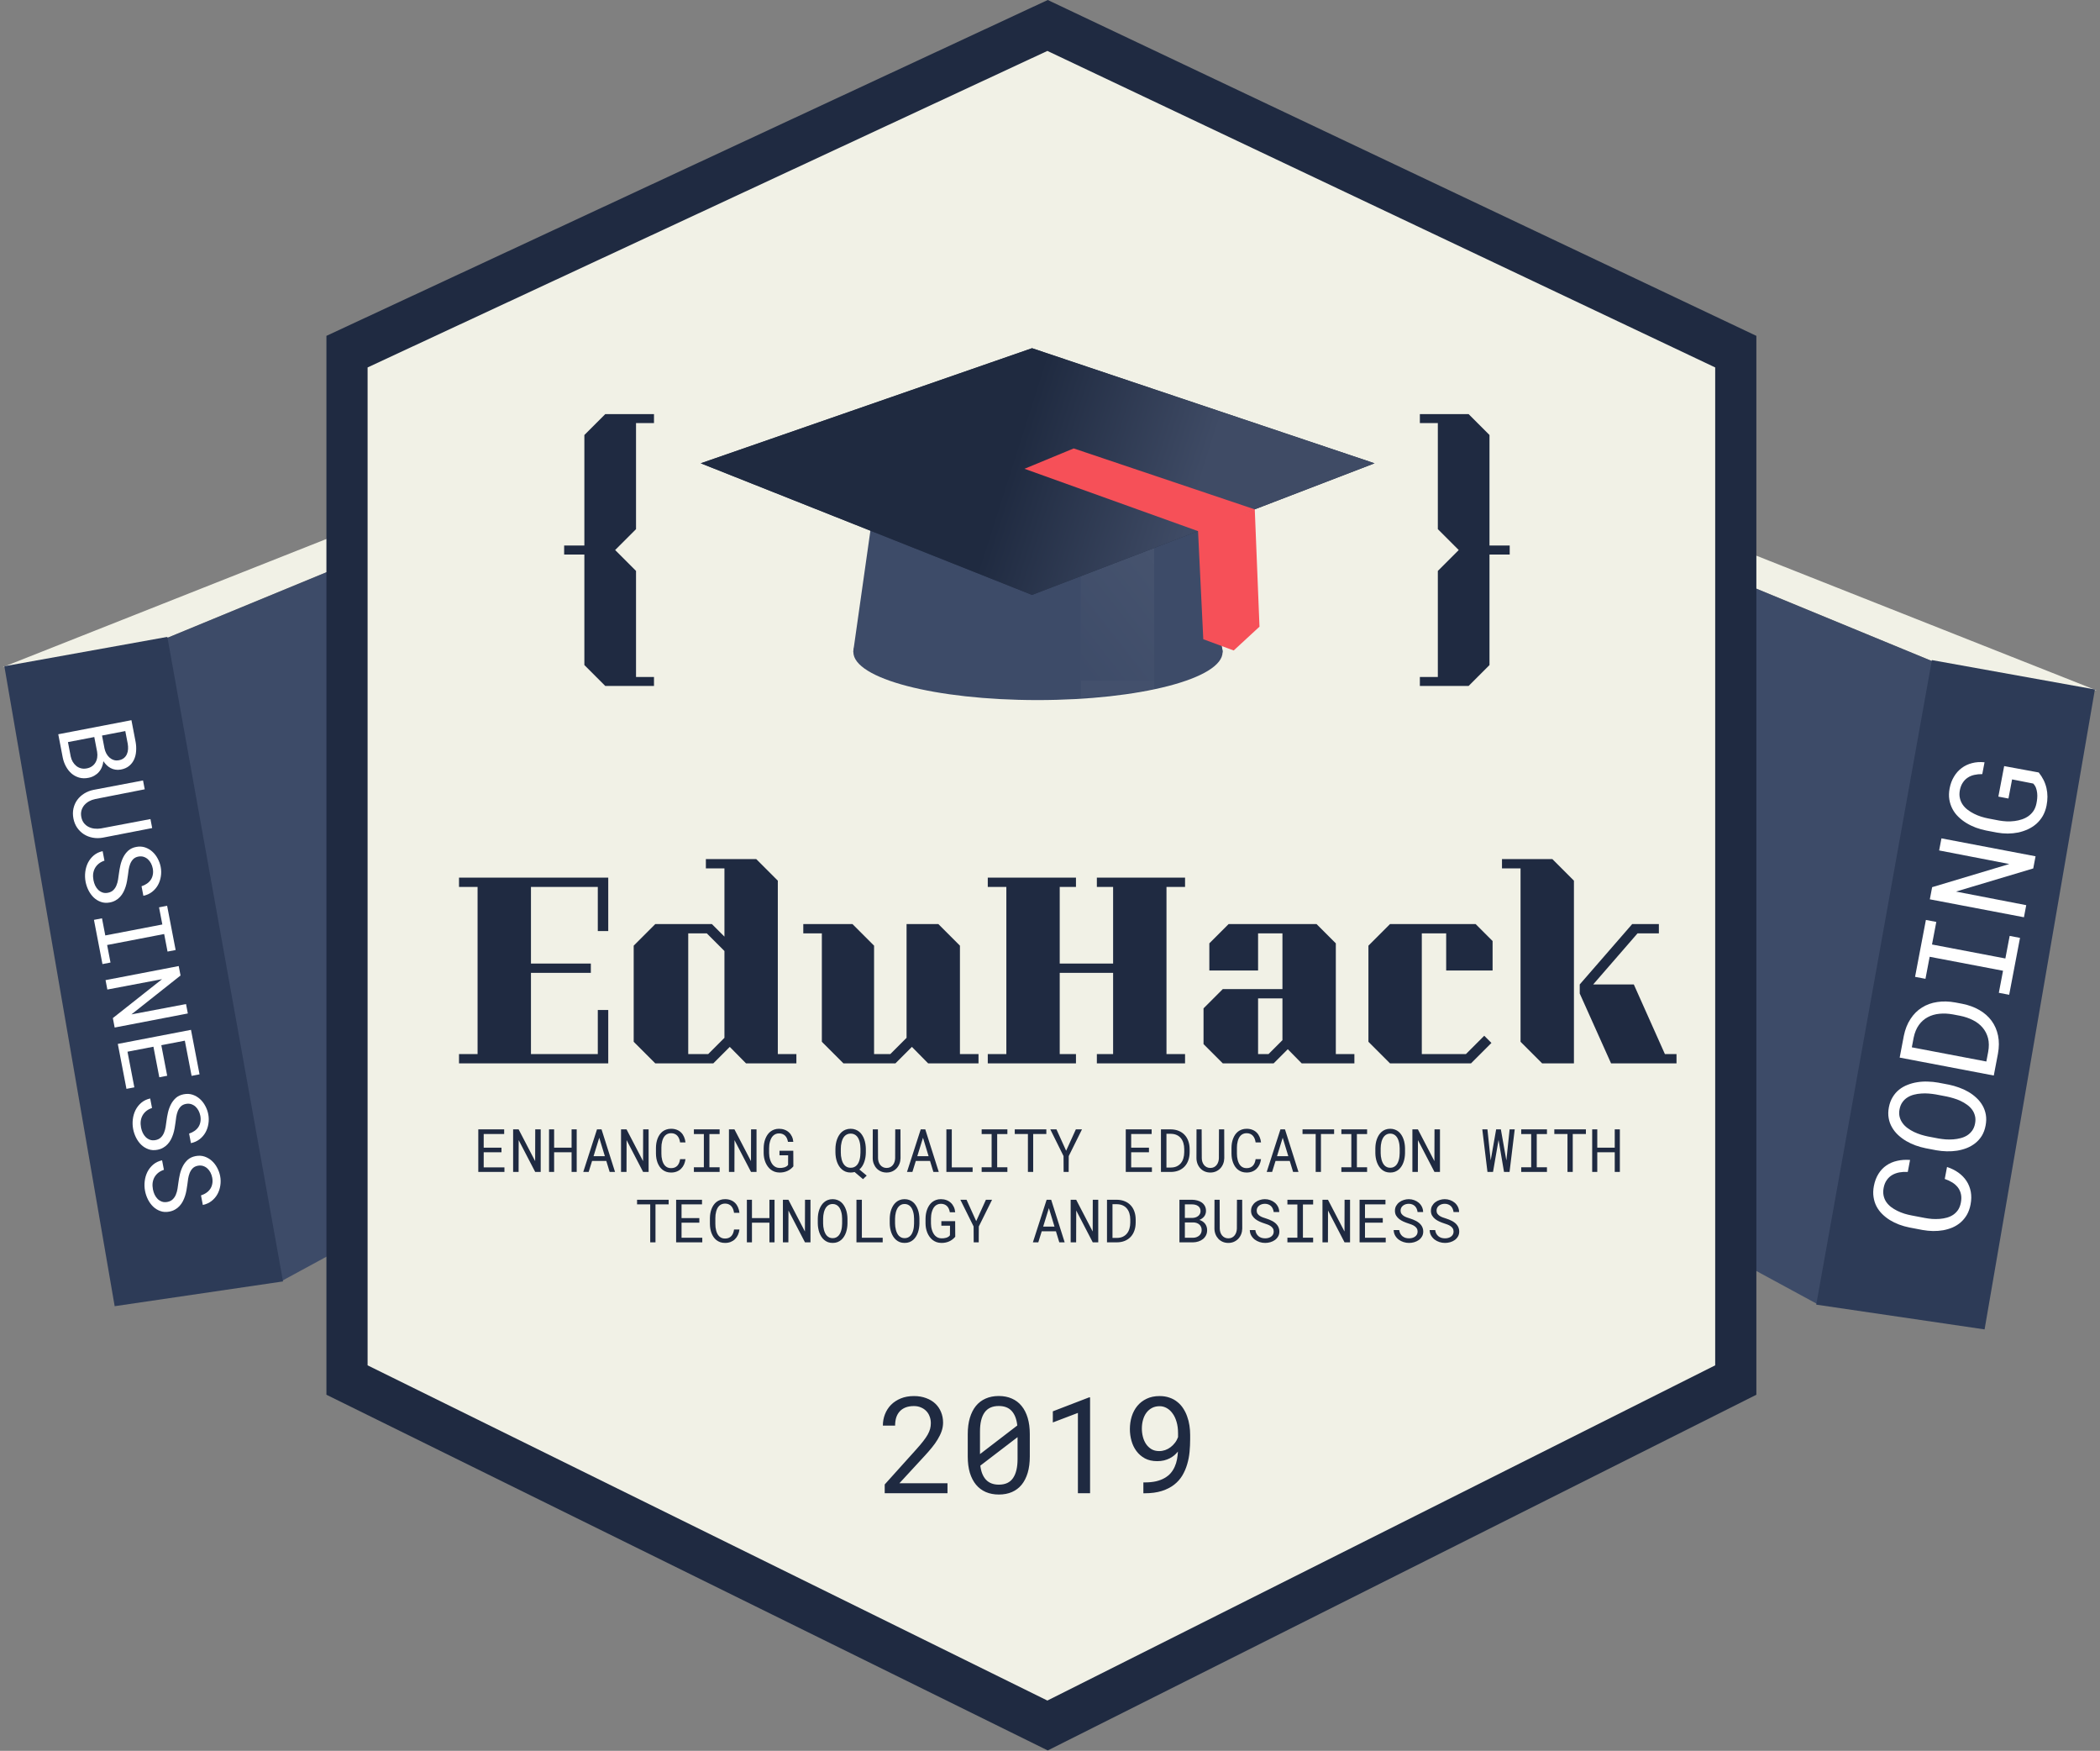 <svg width="2805" height="2338" viewBox="0 0 2805 2338" fill="none" xmlns="http://www.w3.org/2000/svg">
<rect x="0" y="0" width="2805" height="2338" fill="#808080" stroke="none"/>
<path d="M541.555 677.987L742.136 637.863L224.29 851.395L3.266 891.057L541.555 677.987Z" fill="#F1F1E6"/>
<path d="M221.625 852.561L743.731 637.402L884.691 1434.8L375.69 1710.91L221.625 852.561Z" fill="#3D4B68"/>
<path d="M5.821 889.674L223.535 850.472L378.024 1711.19L153.17 1744.26L5.821 889.674Z" fill="#2D3B57"/>
<path d="M2262.45 708.987L2061.87 668.863L2579.71 882.395L2800.74 922.057L2262.45 708.987Z" fill="#F1F1E6"/>
<path d="M2582.38 883.561L2060.27 668.402L1919.31 1465.8L2428.31 1741.91L2582.38 883.561Z" fill="#3D4B68"/>
<path d="M2798.18 920.674L2580.47 881.472L2425.98 1742.19L2650.83 1775.26L2798.18 920.674Z" fill="#2D3B57"/>
<path d="M436.004 448.5L1399.5 0L2346 448.5V1862.5L1399.5 2337.5L436.004 1862.5V448.5Z" fill="#1F2A41"/>
<path d="M491.004 490.67L1399.01 68L2291 490.67V1823.24L1399.01 2270.88L491.004 1823.24V490.67Z" fill="#F1F1E6"/>
<path d="M812.44 1420V1348.7H798.49V1407.6H709.21V1299.1H789.19V1286.7H709.21V1184.4H798.49V1243.3H812.44V1172H613.11V1184.4H637.91V1407.6H613.11V1420H812.44ZM1063.74 1407.6V1420H996.474L974.774 1397.99L952.764 1420H875.264L846.434 1391.17V1262.83L875.264 1234H950.904L967.644 1250.74V1159.6H942.844V1147.2H1010.11L1038.94 1176.03V1407.6H1063.74ZM967.644 1385.9V1269.96L944.084 1246.4H919.284V1407.6H945.944L967.644 1385.9ZM1307.01 1407.6V1420H1239.74L1218.04 1397.99L1196.03 1420H1126.59L1097.76 1391.17V1246.4H1072.96V1234H1138.68L1167.51 1262.83V1407.6H1189.21L1210.91 1385.9V1234H1253.38L1282.21 1262.83V1407.6H1307.01ZM1582.89 1172H1465.09V1184.4H1486.79V1286.7H1415.49V1184.4H1437.19V1172H1319.39V1184.4H1344.19V1407.6H1319.39V1420H1437.19V1407.6H1415.49V1299.1H1486.79V1407.6H1465.09V1420H1582.89V1407.6H1558.09V1184.4H1582.89V1172ZM1633.31 1420H1701.2L1720.11 1401.09L1738.71 1420H1809.08V1407.6H1784.28V1259.73L1758.55 1234H1641.06L1615.33 1259.73V1296H1680.43V1246.4H1712.98V1320.8H1633.31L1607.58 1346.53V1394.27L1633.31 1420ZM1680.43 1333.2H1712.98V1389L1694.38 1407.6H1680.43V1333.2ZM1931.68 1296V1246.4H1899.13V1407.6H1958.03L1982.52 1383.11L1992.13 1392.72L1964.85 1420H1856.66L1827.83 1391.17V1262.83L1856.66 1234H1971.05L1993.68 1256.63V1296H1931.68ZM2073.49 1147.2L2102.32 1176.03V1420H2059.85L2031.02 1391.17V1159.6H2006.22V1147.2H2073.49ZM2239.34 1407.6V1420H2151.92L2110.07 1326.69V1314.6L2180.13 1234H2215.78V1246.4H2187.26L2128.05 1314.6H2182.3L2223.84 1407.6H2239.34Z" fill="#1F2A41"/>
<path d="M669.84 1538.71H646.09V1558.87H673.785V1565H638.863V1508.12H673.434V1514.3H646.09V1532.58H669.84V1538.71ZM722.223 1565H714.879L692.809 1522.5L692.691 1565H685.387V1508.12H692.73L714.801 1550.55L714.918 1508.12H722.223V1565ZM770.309 1565H763.473V1538.71H740.152V1565H733.355V1508.12H740.152V1532.58H763.473V1508.12H770.309V1565ZM809.84 1550.27H790.855L786.285 1565H779.059L797.418 1508.12H803.473L821.52 1565H814.332L809.84 1550.27ZM792.809 1543.98H807.926L800.426 1519.3L792.809 1543.98ZM866.363 1565H859.02L836.949 1522.5L836.832 1565H829.527V1508.12H836.871L858.941 1550.55L859.059 1508.12H866.363V1565ZM915.621 1547.89C915.283 1550.52 914.605 1552.94 913.59 1555.16C912.574 1557.34 911.246 1559.23 909.605 1560.82C907.991 1562.38 906.064 1563.61 903.824 1564.49C901.611 1565.35 899.137 1565.78 896.402 1565.78C894.059 1565.78 891.923 1565.46 889.996 1564.8C888.095 1564.13 886.389 1563.2 884.879 1562.03C883.395 1560.86 882.105 1559.48 881.012 1557.89C879.944 1556.3 879.046 1554.57 878.316 1552.7C877.613 1550.82 877.079 1548.85 876.715 1546.8C876.376 1544.74 876.194 1542.66 876.168 1540.55V1532.62C876.194 1530.51 876.376 1528.42 876.715 1526.37C877.079 1524.31 877.613 1522.34 878.316 1520.47C879.046 1518.59 879.944 1516.86 881.012 1515.27C882.105 1513.66 883.395 1512.27 884.879 1511.09C886.389 1509.92 888.095 1509.01 889.996 1508.36C891.897 1507.68 894.033 1507.34 896.402 1507.34C899.241 1507.34 901.78 1507.79 904.02 1508.67C906.259 1509.53 908.186 1510.77 909.801 1512.38C911.415 1513.97 912.704 1515.89 913.668 1518.12C914.658 1520.36 915.309 1522.84 915.621 1525.55H908.395C908.16 1523.83 907.757 1522.23 907.184 1520.74C906.611 1519.26 905.842 1517.96 904.879 1516.84C903.915 1515.72 902.73 1514.84 901.324 1514.22C899.944 1513.57 898.303 1513.24 896.402 1513.24C894.684 1513.24 893.16 1513.53 891.832 1514.1C890.53 1514.65 889.397 1515.4 888.434 1516.37C887.496 1517.33 886.702 1518.45 886.051 1519.73C885.426 1521 884.918 1522.36 884.527 1523.79C884.137 1525.22 883.85 1526.69 883.668 1528.2C883.512 1529.69 883.434 1531.13 883.434 1532.54V1540.55C883.434 1541.95 883.512 1543.41 883.668 1544.92C883.85 1546.41 884.137 1547.88 884.527 1549.34C884.918 1550.77 885.426 1552.12 886.051 1553.4C886.676 1554.67 887.47 1555.81 888.434 1556.8C889.397 1557.76 890.53 1558.53 891.832 1559.1C893.134 1559.65 894.658 1559.92 896.402 1559.92C898.303 1559.92 899.944 1559.62 901.324 1559.02C902.73 1558.42 903.915 1557.59 904.879 1556.52C905.842 1555.43 906.611 1554.15 907.184 1552.7C907.757 1551.21 908.16 1549.61 908.395 1547.89H915.621ZM926.832 1508.12H961.207V1514.41H947.574V1558.75H961.207V1565H926.832V1558.75H940.152V1514.41H926.832V1508.12ZM1010.5 1565H1003.16L981.09 1522.5L980.973 1565H973.668V1508.12H981.012L1003.08 1550.55L1003.2 1508.12H1010.5V1565ZM1059.72 1557.54C1057.33 1560.35 1054.58 1562.43 1051.48 1563.79C1048.38 1565.14 1044.98 1565.81 1041.29 1565.78C1038.94 1565.76 1036.78 1565.4 1034.8 1564.73C1032.85 1564.02 1031.09 1563.07 1029.53 1561.88C1027.96 1560.65 1026.6 1559.22 1025.43 1557.58C1024.25 1555.94 1023.26 1554.17 1022.46 1552.27C1021.68 1550.34 1021.08 1548.33 1020.66 1546.25C1020.27 1544.14 1020.06 1542.02 1020.04 1539.88V1533.28C1020.06 1531.17 1020.24 1529.08 1020.58 1526.99C1020.95 1524.88 1021.49 1522.86 1022.22 1520.94C1022.95 1519.01 1023.86 1517.23 1024.96 1515.59C1026.05 1513.92 1027.35 1512.49 1028.86 1511.29C1030.4 1510.07 1032.13 1509.1 1034.06 1508.4C1035.99 1507.7 1038.15 1507.34 1040.54 1507.34C1043.2 1507.34 1045.65 1507.76 1047.89 1508.59C1050.13 1509.4 1052.08 1510.57 1053.75 1512.11C1055.41 1513.62 1056.75 1515.46 1057.77 1517.62C1058.79 1519.75 1059.41 1522.15 1059.64 1524.8H1052.5C1052.21 1523.16 1051.77 1521.65 1051.17 1520.27C1050.57 1518.87 1049.77 1517.67 1048.79 1516.68C1047.82 1515.69 1046.66 1514.92 1045.31 1514.38C1043.95 1513.8 1042.38 1513.52 1040.58 1513.52C1038.86 1513.52 1037.34 1513.82 1036.01 1514.41C1034.68 1514.99 1033.52 1515.77 1032.54 1516.76C1031.55 1517.75 1030.73 1518.91 1030.07 1520.23C1029.42 1521.54 1028.89 1522.92 1028.47 1524.38C1028.06 1525.83 1027.76 1527.32 1027.57 1528.83C1027.39 1530.34 1027.3 1531.8 1027.3 1533.2V1539.88C1027.33 1541.32 1027.44 1542.8 1027.65 1544.34C1027.89 1545.85 1028.24 1547.33 1028.71 1548.79C1029.18 1550.25 1029.77 1551.63 1030.5 1552.93C1031.23 1554.23 1032.11 1555.38 1033.12 1556.37C1034.16 1557.36 1035.36 1558.15 1036.71 1558.75C1038.07 1559.32 1039.61 1559.62 1041.32 1559.65C1042.31 1559.67 1043.34 1559.64 1044.41 1559.53C1045.5 1559.43 1046.56 1559.22 1047.57 1558.91C1048.59 1558.59 1049.54 1558.18 1050.43 1557.66C1051.31 1557.11 1052.05 1556.41 1052.65 1555.55L1052.73 1542.77H1041.17V1536.68H1059.61L1059.72 1557.54ZM1156.52 1539.1C1156.49 1541.21 1156.31 1543.33 1155.97 1545.47C1155.63 1547.6 1155.11 1549.66 1154.41 1551.64C1153.73 1553.62 1152.85 1555.48 1151.75 1557.23C1150.69 1558.95 1149.4 1560.44 1147.89 1561.72L1157.69 1569.88L1152.73 1574.61L1141.48 1565.08C1139.87 1565.55 1138.12 1565.78 1136.25 1565.78C1133.82 1565.78 1131.65 1565.42 1129.72 1564.69C1127.8 1563.93 1126.08 1562.92 1124.57 1561.64C1123.08 1560.36 1121.79 1558.87 1120.7 1557.15C1119.61 1555.4 1118.71 1553.54 1118 1551.56C1117.3 1549.58 1116.78 1547.54 1116.44 1545.43C1116.1 1543.29 1115.92 1541.18 1115.89 1539.1V1534.1C1115.92 1532.02 1116.1 1529.91 1116.44 1527.77C1116.78 1525.64 1117.3 1523.58 1118 1521.6C1118.71 1519.62 1119.59 1517.77 1120.66 1516.05C1121.73 1514.31 1123 1512.8 1124.49 1511.52C1126 1510.22 1127.72 1509.21 1129.64 1508.48C1131.6 1507.72 1133.79 1507.34 1136.21 1507.34C1138.63 1507.34 1140.8 1507.72 1142.73 1508.48C1144.68 1509.21 1146.4 1510.21 1147.89 1511.48C1149.4 1512.76 1150.69 1514.27 1151.75 1516.02C1152.85 1517.73 1153.73 1519.58 1154.41 1521.56C1155.11 1523.54 1155.63 1525.61 1155.97 1527.77C1156.31 1529.91 1156.49 1532.02 1156.52 1534.1V1539.1ZM1149.33 1534.02C1149.31 1532.59 1149.21 1531.11 1149.06 1529.57C1148.93 1528.01 1148.67 1526.48 1148.28 1525C1147.91 1523.49 1147.4 1522.06 1146.75 1520.7C1146.13 1519.35 1145.33 1518.16 1144.37 1517.15C1143.41 1516.11 1142.25 1515.29 1140.89 1514.69C1139.57 1514.09 1138 1513.79 1136.21 1513.79C1134.44 1513.79 1132.89 1514.1 1131.56 1514.73C1130.23 1515.33 1129.08 1516.15 1128.12 1517.19C1127.16 1518.2 1126.35 1519.39 1125.7 1520.74C1125.07 1522.1 1124.57 1523.53 1124.18 1525.04C1123.79 1526.52 1123.5 1528.05 1123.32 1529.61C1123.16 1531.15 1123.08 1532.62 1123.08 1534.02V1539.1C1123.08 1540.51 1123.16 1541.99 1123.32 1543.55C1123.5 1545.09 1123.79 1546.61 1124.18 1548.12C1124.57 1549.64 1125.07 1551.07 1125.7 1552.42C1126.35 1553.78 1127.16 1554.97 1128.12 1556.02C1129.08 1557.06 1130.23 1557.89 1131.56 1558.52C1132.91 1559.11 1134.48 1559.41 1136.25 1559.41C1138.04 1559.41 1139.61 1559.11 1140.93 1558.52C1142.29 1557.89 1143.45 1557.07 1144.41 1556.05C1145.37 1555.01 1146.17 1553.82 1146.79 1552.46C1147.42 1551.11 1147.91 1549.67 1148.28 1548.16C1148.67 1546.65 1148.93 1545.13 1149.06 1543.59C1149.21 1542.03 1149.31 1540.53 1149.33 1539.1V1534.02ZM1202.77 1508.12L1202.85 1546.64C1202.8 1549.3 1202.31 1551.78 1201.4 1554.1C1200.49 1556.42 1199.21 1558.45 1197.57 1560.2C1195.93 1561.91 1193.98 1563.28 1191.71 1564.3C1189.45 1565.29 1186.96 1565.78 1184.25 1565.78C1181.49 1565.78 1178.98 1565.29 1176.71 1564.3C1174.45 1563.31 1172.51 1561.95 1170.89 1560.23C1169.28 1558.49 1168.02 1556.46 1167.11 1554.14C1166.19 1551.8 1165.73 1549.3 1165.7 1546.64L1165.78 1508.12H1172.65L1172.81 1546.64C1172.83 1548.33 1173.1 1549.96 1173.59 1551.52C1174.11 1553.09 1174.84 1554.47 1175.78 1555.66C1176.74 1556.86 1177.93 1557.83 1179.33 1558.55C1180.76 1559.28 1182.4 1559.65 1184.25 1559.65C1186.1 1559.65 1187.73 1559.3 1189.14 1558.59C1190.54 1557.86 1191.71 1556.9 1192.65 1555.7C1193.62 1554.48 1194.35 1553.09 1194.84 1551.52C1195.33 1549.96 1195.61 1548.33 1195.66 1546.64L1195.78 1508.12H1202.77ZM1242.26 1550.27H1223.28L1218.71 1565H1211.48L1229.84 1508.12H1235.89L1253.94 1565H1246.75L1242.26 1550.27ZM1225.23 1543.98H1240.35L1232.85 1519.3L1225.23 1543.98ZM1271.32 1558.87H1299.14V1565H1264.1V1508.12H1271.32V1558.87ZM1311.21 1508.12H1345.58V1514.41H1331.95V1558.75H1345.58V1565H1311.21V1558.75H1324.53V1514.41H1311.21V1508.12ZM1397.61 1514.3H1380.04V1565H1373V1514.3H1355.43V1508.12H1397.61V1514.3ZM1424.06 1536.68L1437.03 1508.12H1445.23L1427.54 1543.79L1427.42 1565H1420.7L1420.58 1543.79L1402.89 1508.12H1411.13L1424.06 1536.68ZM1534.68 1538.71H1510.93V1558.87H1538.63V1565H1503.71V1508.12H1538.28V1514.3H1510.93V1532.58H1534.68V1538.71ZM1550.7 1565V1508.12H1563.86C1567.82 1508.18 1571.35 1508.85 1574.45 1510.16C1577.57 1511.43 1580.2 1513.23 1582.34 1515.55C1584.5 1517.84 1586.14 1520.6 1587.26 1523.83C1588.41 1527.03 1588.99 1530.59 1589.02 1534.49V1538.67C1588.99 1542.58 1588.41 1546.15 1587.26 1549.38C1586.14 1552.58 1584.5 1555.34 1582.34 1557.66C1580.2 1559.95 1577.57 1561.74 1574.45 1563.05C1571.35 1564.32 1567.82 1564.97 1563.86 1565H1550.7ZM1558.04 1514.06V1559.1H1563.86C1566.94 1559.08 1569.59 1558.54 1571.83 1557.5C1574.07 1556.43 1575.92 1554.99 1577.38 1553.16C1578.86 1551.34 1579.96 1549.19 1580.66 1546.72C1581.39 1544.24 1581.77 1541.56 1581.79 1538.67V1534.41C1581.77 1531.52 1581.39 1528.85 1580.66 1526.41C1579.93 1523.93 1578.84 1521.8 1577.38 1520C1575.92 1518.18 1574.07 1516.74 1571.83 1515.7C1569.59 1514.66 1566.94 1514.11 1563.86 1514.06H1558.04ZM1635.19 1508.12L1635.27 1546.64C1635.22 1549.3 1634.74 1551.78 1633.82 1554.1C1632.91 1556.42 1631.64 1558.45 1630 1560.2C1628.36 1561.91 1626.4 1563.28 1624.14 1564.3C1621.87 1565.29 1619.38 1565.78 1616.68 1565.78C1613.92 1565.78 1611.4 1565.29 1609.14 1564.3C1606.87 1563.31 1604.93 1561.95 1603.32 1560.23C1601.7 1558.49 1600.44 1556.46 1599.53 1554.14C1598.62 1551.8 1598.15 1549.3 1598.12 1546.64L1598.2 1508.12H1605.07L1605.23 1546.64C1605.26 1548.33 1605.52 1549.96 1606.01 1551.52C1606.53 1553.09 1607.26 1554.47 1608.2 1555.66C1609.16 1556.86 1610.35 1557.83 1611.75 1558.55C1613.19 1559.28 1614.83 1559.65 1616.68 1559.65C1618.52 1559.65 1620.15 1559.3 1621.56 1558.59C1622.96 1557.86 1624.14 1556.9 1625.07 1555.7C1626.04 1554.48 1626.77 1553.09 1627.26 1551.52C1627.76 1549.96 1628.03 1548.33 1628.08 1546.64L1628.2 1508.12H1635.19ZM1684.37 1547.89C1684.03 1550.52 1683.36 1552.94 1682.34 1555.16C1681.32 1557.34 1680 1559.23 1678.36 1560.82C1676.74 1562.38 1674.81 1563.61 1672.57 1564.49C1670.36 1565.35 1667.89 1565.78 1665.15 1565.78C1662.81 1565.78 1660.67 1565.46 1658.75 1564.8C1656.85 1564.13 1655.14 1563.2 1653.63 1562.03C1652.14 1560.86 1650.86 1559.48 1649.76 1557.89C1648.69 1556.3 1647.8 1554.57 1647.07 1552.7C1646.36 1550.82 1645.83 1548.85 1645.46 1546.8C1645.13 1544.74 1644.94 1542.66 1644.92 1540.55V1532.62C1644.94 1530.51 1645.13 1528.42 1645.46 1526.37C1645.83 1524.31 1646.36 1522.34 1647.07 1520.47C1647.8 1518.59 1648.69 1516.86 1649.76 1515.27C1650.86 1513.66 1652.14 1512.27 1653.63 1511.09C1655.14 1509.92 1656.85 1509.01 1658.75 1508.36C1660.65 1507.68 1662.78 1507.34 1665.15 1507.34C1667.99 1507.34 1670.53 1507.79 1672.77 1508.67C1675.01 1509.53 1676.94 1510.77 1678.55 1512.38C1680.17 1513.97 1681.45 1515.89 1682.42 1518.12C1683.41 1520.36 1684.06 1522.84 1684.37 1525.55H1677.14C1676.91 1523.83 1676.51 1522.23 1675.93 1520.74C1675.36 1519.26 1674.59 1517.96 1673.63 1516.84C1672.67 1515.72 1671.48 1514.84 1670.07 1514.22C1668.69 1513.57 1667.05 1513.24 1665.15 1513.24C1663.43 1513.24 1661.91 1513.53 1660.58 1514.1C1659.28 1514.65 1658.15 1515.4 1657.18 1516.37C1656.25 1517.33 1655.45 1518.45 1654.8 1519.73C1654.18 1521 1653.67 1522.36 1653.28 1523.79C1652.89 1525.22 1652.6 1526.69 1652.42 1528.2C1652.26 1529.69 1652.18 1531.13 1652.18 1532.54V1540.55C1652.18 1541.95 1652.26 1543.41 1652.42 1544.92C1652.6 1546.41 1652.89 1547.88 1653.28 1549.34C1653.67 1550.77 1654.18 1552.12 1654.8 1553.4C1655.43 1554.67 1656.22 1555.81 1657.18 1556.8C1658.15 1557.76 1659.28 1558.53 1660.58 1559.1C1661.88 1559.65 1663.41 1559.92 1665.15 1559.92C1667.05 1559.92 1668.69 1559.62 1670.07 1559.02C1671.48 1558.42 1672.67 1557.59 1673.63 1556.52C1674.59 1555.43 1675.36 1554.15 1675.93 1552.7C1676.51 1551.21 1676.91 1549.61 1677.14 1547.89H1684.37ZM1722.73 1550.27H1703.75L1699.18 1565H1691.95L1710.31 1508.12H1716.36L1734.41 1565H1727.22L1722.73 1550.27ZM1705.7 1543.98H1720.82L1713.32 1519.3L1705.7 1543.98ZM1781.99 1514.3H1764.41V1565H1757.38V1514.3H1739.8V1508.12H1781.99V1514.3ZM1791.68 1508.12H1826.05V1514.41H1812.42V1558.75H1826.05V1565H1791.68V1558.75H1805V1514.41H1791.68V1508.12ZM1876.71 1539.84C1876.69 1541.88 1876.51 1543.93 1876.17 1546.02C1875.86 1548.07 1875.36 1550.07 1874.68 1551.99C1874.01 1553.92 1873.13 1555.72 1872.07 1557.38C1871.02 1559.05 1869.77 1560.51 1868.32 1561.76C1866.86 1563.01 1865.18 1564 1863.28 1564.73C1861.4 1565.43 1859.29 1565.78 1856.95 1565.78C1854.61 1565.78 1852.48 1565.43 1850.58 1564.73C1848.71 1564 1847.04 1563.01 1845.58 1561.76C1844.12 1560.51 1842.86 1559.05 1841.79 1557.38C1840.73 1555.69 1839.84 1553.88 1839.14 1551.95C1838.46 1550.03 1837.95 1548.03 1837.61 1545.98C1837.27 1543.92 1837.09 1541.88 1837.07 1539.84V1533.36C1837.09 1531.33 1837.26 1529.28 1837.57 1527.23C1837.91 1525.14 1838.42 1523.14 1839.1 1521.21C1839.8 1519.28 1840.67 1517.49 1841.71 1515.82C1842.78 1514.13 1844.05 1512.66 1845.5 1511.41C1846.96 1510.13 1848.63 1509.14 1850.5 1508.44C1852.4 1507.71 1854.53 1507.34 1856.87 1507.34C1859.21 1507.34 1861.34 1507.71 1863.24 1508.44C1865.14 1509.14 1866.82 1510.12 1868.28 1511.37C1869.74 1512.62 1870.99 1514.09 1872.03 1515.78C1873.1 1517.45 1873.97 1519.24 1874.64 1521.17C1875.35 1523.1 1875.86 1525.1 1876.17 1527.19C1876.51 1529.27 1876.69 1531.33 1876.71 1533.36V1539.84ZM1869.57 1533.28C1869.54 1531.93 1869.45 1530.52 1869.29 1529.06C1869.14 1527.58 1868.86 1526.12 1868.47 1524.69C1868.11 1523.23 1867.61 1521.85 1866.99 1520.55C1866.36 1519.22 1865.58 1518.06 1864.64 1517.07C1863.71 1516.05 1862.6 1515.26 1861.32 1514.69C1860.05 1514.09 1858.56 1513.79 1856.87 1513.79C1855.2 1513.79 1853.73 1514.09 1852.46 1514.69C1851.18 1515.29 1850.07 1516.09 1849.14 1517.11C1848.2 1518.1 1847.42 1519.26 1846.79 1520.59C1846.17 1521.89 1845.66 1523.27 1845.27 1524.73C1844.9 1526.16 1844.63 1527.62 1844.45 1529.1C1844.29 1530.56 1844.2 1531.95 1844.18 1533.28V1539.84C1844.2 1541.17 1844.29 1542.58 1844.45 1544.06C1844.63 1545.55 1844.92 1547.02 1845.31 1548.48C1845.7 1549.91 1846.21 1551.29 1846.83 1552.62C1847.46 1553.95 1848.24 1555.12 1849.18 1556.13C1850.11 1557.12 1851.22 1557.92 1852.5 1558.52C1853.77 1559.11 1855.26 1559.41 1856.95 1559.41C1858.64 1559.41 1860.13 1559.11 1861.4 1558.52C1862.7 1557.92 1863.81 1557.12 1864.72 1556.13C1865.66 1555.12 1866.43 1553.96 1867.03 1552.66C1867.65 1551.33 1868.15 1549.95 1868.51 1548.52C1868.9 1547.06 1869.16 1545.59 1869.29 1544.1C1869.45 1542.62 1869.54 1541.2 1869.57 1539.84V1533.28ZM1923.39 1565H1916.05L1893.98 1522.5L1893.86 1565H1886.56V1508.12H1893.9L1915.97 1550.55L1916.09 1508.12H1923.39V1565ZM2012.07 1549.61L2016.4 1508.12H2023.24L2016.32 1565H2008.94L2001.64 1522.15L1994.25 1565H1986.83L1979.92 1508.12H1986.79L1991.13 1549.61L1998.43 1508.12H2004.72L2012.07 1549.61ZM2031.91 1508.12H2066.29V1514.41H2052.65V1558.75H2066.29V1565H2031.91V1558.75H2045.23V1514.41H2031.91V1508.12ZM2118.32 1514.3H2100.74V1565H2093.71V1514.3H2076.13V1508.12H2118.32V1514.3ZM2163.67 1565H2156.83V1538.71H2133.51V1565H2126.71V1508.12H2133.51V1532.58H2156.83V1508.12H2163.67V1565ZM893.121 1608.3H875.543V1659H868.512V1608.3H850.934V1602.12H893.121V1608.3ZM934.098 1632.71H910.348V1652.87H938.043V1659H903.121V1602.12H937.691V1608.3H910.348V1626.58H934.098V1632.71ZM987.691 1641.89C987.353 1644.52 986.676 1646.94 985.66 1649.16C984.645 1651.34 983.316 1653.23 981.676 1654.82C980.061 1656.38 978.134 1657.61 975.895 1658.49C973.681 1659.35 971.207 1659.78 968.473 1659.78C966.129 1659.78 963.993 1659.46 962.066 1658.8C960.165 1658.13 958.46 1657.2 956.949 1656.03C955.465 1654.86 954.176 1653.48 953.082 1651.89C952.014 1650.3 951.116 1648.57 950.387 1646.7C949.684 1644.82 949.15 1642.85 948.785 1640.8C948.447 1638.74 948.264 1636.66 948.238 1634.55V1626.62C948.264 1624.51 948.447 1622.42 948.785 1620.37C949.15 1618.31 949.684 1616.34 950.387 1614.47C951.116 1612.59 952.014 1610.86 953.082 1609.27C954.176 1607.66 955.465 1606.27 956.949 1605.09C958.46 1603.92 960.165 1603.01 962.066 1602.36C963.967 1601.68 966.103 1601.34 968.473 1601.34C971.311 1601.34 973.85 1601.79 976.09 1602.67C978.329 1603.53 980.257 1604.77 981.871 1606.38C983.486 1607.97 984.775 1609.89 985.738 1612.12C986.728 1614.36 987.379 1616.84 987.691 1619.55H980.465C980.23 1617.83 979.827 1616.23 979.254 1614.74C978.681 1613.26 977.913 1611.96 976.949 1610.84C975.986 1609.72 974.801 1608.84 973.395 1608.22C972.014 1607.57 970.374 1607.24 968.473 1607.24C966.754 1607.24 965.23 1607.53 963.902 1608.1C962.6 1608.65 961.467 1609.4 960.504 1610.37C959.566 1611.33 958.772 1612.45 958.121 1613.73C957.496 1615 956.988 1616.36 956.598 1617.79C956.207 1619.22 955.921 1620.69 955.738 1622.2C955.582 1623.69 955.504 1625.13 955.504 1626.54V1634.55C955.504 1635.95 955.582 1637.41 955.738 1638.92C955.921 1640.41 956.207 1641.88 956.598 1643.34C956.988 1644.77 957.496 1646.12 958.121 1647.4C958.746 1648.67 959.54 1649.81 960.504 1650.8C961.467 1651.76 962.6 1652.53 963.902 1653.1C965.204 1653.65 966.728 1653.92 968.473 1653.92C970.374 1653.92 972.014 1653.62 973.395 1653.02C974.801 1652.42 975.986 1651.59 976.949 1650.52C977.913 1649.43 978.681 1648.15 979.254 1646.7C979.827 1645.21 980.23 1643.61 980.465 1641.89H987.691ZM1034.57 1659H1027.73V1632.71H1004.41V1659H997.613V1602.12H1004.41V1626.58H1027.73V1602.12H1034.57V1659ZM1082.57 1659H1075.23L1053.16 1616.5L1053.04 1659H1045.74V1602.12H1053.08L1075.15 1644.55L1075.27 1602.12H1082.57V1659ZM1131.99 1633.84C1131.96 1635.88 1131.78 1637.93 1131.44 1640.02C1131.13 1642.07 1130.63 1644.07 1129.96 1645.99C1129.28 1647.92 1128.41 1649.72 1127.34 1651.38C1126.3 1653.05 1125.05 1654.51 1123.59 1655.76C1122.13 1657.01 1120.45 1658 1118.55 1658.73C1116.68 1659.43 1114.57 1659.78 1112.22 1659.78C1109.88 1659.78 1107.76 1659.43 1105.86 1658.73C1103.98 1658 1102.31 1657.01 1100.86 1655.76C1099.4 1654.51 1098.13 1653.05 1097.07 1651.38C1096 1649.69 1095.11 1647.88 1094.41 1645.95C1093.73 1644.03 1093.23 1642.03 1092.89 1639.98C1092.55 1637.92 1092.37 1635.88 1092.34 1633.84V1627.36C1092.37 1625.33 1092.54 1623.28 1092.85 1621.23C1093.19 1619.14 1093.69 1617.14 1094.37 1615.21C1095.07 1613.28 1095.95 1611.49 1096.99 1609.82C1098.06 1608.13 1099.32 1606.66 1100.78 1605.41C1102.24 1604.13 1103.9 1603.14 1105.78 1602.44C1107.68 1601.71 1109.8 1601.34 1112.14 1601.34C1114.49 1601.34 1116.61 1601.71 1118.51 1602.44C1120.41 1603.14 1122.09 1604.12 1123.55 1605.37C1125.01 1606.62 1126.26 1608.09 1127.3 1609.78C1128.37 1611.45 1129.24 1613.24 1129.92 1615.17C1130.62 1617.1 1131.13 1619.1 1131.44 1621.19C1131.78 1623.27 1131.96 1625.33 1131.99 1627.36V1633.84ZM1124.84 1627.28C1124.81 1625.93 1124.72 1624.52 1124.57 1623.06C1124.41 1621.58 1124.14 1620.12 1123.75 1618.69C1123.38 1617.23 1122.89 1615.85 1122.26 1614.55C1121.64 1613.22 1120.86 1612.06 1119.92 1611.07C1118.98 1610.05 1117.87 1609.26 1116.6 1608.69C1115.32 1608.09 1113.84 1607.79 1112.14 1607.79C1110.48 1607.79 1109.01 1608.09 1107.73 1608.69C1106.45 1609.29 1105.35 1610.09 1104.41 1611.11C1103.47 1612.1 1102.69 1613.26 1102.07 1614.59C1101.44 1615.89 1100.93 1617.27 1100.54 1618.73C1100.18 1620.16 1099.9 1621.62 1099.72 1623.1C1099.57 1624.56 1099.48 1625.95 1099.45 1627.28V1633.84C1099.48 1635.17 1099.57 1636.58 1099.72 1638.06C1099.9 1639.55 1100.19 1641.02 1100.58 1642.48C1100.97 1643.91 1101.48 1645.29 1102.11 1646.62C1102.73 1647.95 1103.51 1649.12 1104.45 1650.13C1105.39 1651.12 1106.49 1651.92 1107.77 1652.52C1109.05 1653.11 1110.53 1653.41 1112.22 1653.41C1113.92 1653.41 1115.4 1653.11 1116.68 1652.52C1117.98 1651.92 1119.08 1651.12 1120 1650.13C1120.93 1649.12 1121.7 1647.96 1122.3 1646.66C1122.93 1645.33 1123.42 1643.95 1123.79 1642.52C1124.18 1641.06 1124.44 1639.59 1124.57 1638.1C1124.72 1636.62 1124.81 1635.2 1124.84 1633.84V1627.28ZM1151.21 1652.87H1179.02V1659H1143.98V1602.12H1151.21V1652.87ZM1228.08 1633.84C1228.06 1635.88 1227.87 1637.93 1227.54 1640.02C1227.22 1642.07 1226.73 1644.07 1226.05 1645.99C1225.37 1647.92 1224.5 1649.72 1223.43 1651.38C1222.39 1653.05 1221.14 1654.51 1219.68 1655.76C1218.23 1657.01 1216.55 1658 1214.64 1658.73C1212.77 1659.43 1210.66 1659.78 1208.32 1659.78C1205.97 1659.78 1203.85 1659.43 1201.95 1658.73C1200.07 1658 1198.41 1657.01 1196.95 1655.76C1195.49 1654.51 1194.23 1653.05 1193.16 1651.38C1192.09 1649.69 1191.21 1647.88 1190.5 1645.95C1189.83 1644.03 1189.32 1642.03 1188.98 1639.98C1188.64 1637.92 1188.46 1635.88 1188.43 1633.84V1627.36C1188.46 1625.33 1188.63 1623.28 1188.94 1621.23C1189.28 1619.14 1189.79 1617.14 1190.46 1615.21C1191.17 1613.28 1192.04 1611.49 1193.08 1609.82C1194.15 1608.13 1195.41 1606.66 1196.87 1605.41C1198.33 1604.13 1200 1603.14 1201.87 1602.44C1203.77 1601.71 1205.89 1601.34 1208.24 1601.34C1210.58 1601.34 1212.7 1601.71 1214.61 1602.44C1216.51 1603.14 1218.19 1604.12 1219.64 1605.37C1221.1 1606.62 1222.35 1608.09 1223.39 1609.78C1224.46 1611.45 1225.33 1613.24 1226.01 1615.17C1226.71 1617.1 1227.22 1619.1 1227.54 1621.19C1227.87 1623.27 1228.06 1625.33 1228.08 1627.36V1633.84ZM1220.93 1627.28C1220.91 1625.93 1220.82 1624.52 1220.66 1623.06C1220.5 1621.58 1220.23 1620.12 1219.84 1618.69C1219.48 1617.23 1218.98 1615.85 1218.36 1614.55C1217.73 1613.22 1216.95 1612.06 1216.01 1611.07C1215.07 1610.05 1213.97 1609.26 1212.69 1608.69C1211.42 1608.09 1209.93 1607.79 1208.24 1607.79C1206.57 1607.79 1205.1 1608.09 1203.82 1608.69C1202.55 1609.29 1201.44 1610.09 1200.5 1611.11C1199.57 1612.1 1198.79 1613.26 1198.16 1614.59C1197.54 1615.89 1197.03 1617.27 1196.64 1618.73C1196.27 1620.16 1196 1621.62 1195.82 1623.1C1195.66 1624.56 1195.57 1625.95 1195.54 1627.28V1633.84C1195.57 1635.17 1195.66 1636.58 1195.82 1638.06C1196 1639.55 1196.29 1641.02 1196.68 1642.48C1197.07 1643.91 1197.57 1645.29 1198.2 1646.62C1198.82 1647.95 1199.61 1649.12 1200.54 1650.13C1201.48 1651.12 1202.59 1651.92 1203.86 1652.52C1205.14 1653.11 1206.62 1653.41 1208.32 1653.41C1210.01 1653.41 1211.49 1653.11 1212.77 1652.52C1214.07 1651.92 1215.18 1651.12 1216.09 1650.13C1217.03 1649.12 1217.8 1647.96 1218.39 1646.66C1219.02 1645.33 1219.51 1643.95 1219.88 1642.52C1220.27 1641.06 1220.53 1639.59 1220.66 1638.1C1220.82 1636.62 1220.91 1635.2 1220.93 1633.84V1627.28ZM1275.93 1651.54C1273.54 1654.35 1270.79 1656.43 1267.69 1657.79C1264.59 1659.14 1261.19 1659.81 1257.5 1659.78C1255.15 1659.76 1252.99 1659.4 1251.01 1658.73C1249.06 1658.02 1247.3 1657.07 1245.74 1655.88C1244.18 1654.65 1242.81 1653.22 1241.64 1651.58C1240.46 1649.94 1239.48 1648.17 1238.67 1646.27C1237.89 1644.34 1237.29 1642.33 1236.87 1640.25C1236.48 1638.14 1236.27 1636.02 1236.25 1633.88V1627.28C1236.27 1625.17 1236.45 1623.08 1236.79 1620.99C1237.16 1618.88 1237.7 1616.86 1238.43 1614.94C1239.16 1613.01 1240.07 1611.23 1241.17 1609.59C1242.26 1607.92 1243.56 1606.49 1245.07 1605.29C1246.61 1604.07 1248.34 1603.1 1250.27 1602.4C1252.2 1601.7 1254.36 1601.34 1256.75 1601.34C1259.41 1601.34 1261.86 1601.76 1264.1 1602.59C1266.34 1603.4 1268.29 1604.57 1269.96 1606.11C1271.62 1607.62 1272.96 1609.46 1273.98 1611.62C1275 1613.75 1275.62 1616.15 1275.86 1618.8H1268.71C1268.42 1617.16 1267.98 1615.65 1267.38 1614.27C1266.78 1612.87 1265.99 1611.67 1265 1610.68C1264.03 1609.69 1262.87 1608.92 1261.52 1608.38C1260.17 1607.8 1258.59 1607.52 1256.79 1607.52C1255.07 1607.52 1253.55 1607.82 1252.22 1608.41C1250.89 1608.99 1249.74 1609.77 1248.75 1610.76C1247.76 1611.75 1246.94 1612.91 1246.29 1614.23C1245.63 1615.54 1245.1 1616.92 1244.68 1618.38C1244.27 1619.83 1243.97 1621.32 1243.79 1622.83C1243.6 1624.34 1243.51 1625.8 1243.51 1627.2V1633.88C1243.54 1635.32 1243.65 1636.8 1243.86 1638.34C1244.1 1639.85 1244.45 1641.33 1244.92 1642.79C1245.39 1644.25 1245.99 1645.63 1246.71 1646.93C1247.44 1648.23 1248.32 1649.38 1249.33 1650.37C1250.37 1651.36 1251.57 1652.15 1252.93 1652.75C1254.28 1653.32 1255.82 1653.62 1257.54 1653.65C1258.52 1653.67 1259.55 1653.64 1260.62 1653.53C1261.71 1653.43 1262.77 1653.22 1263.79 1652.91C1264.8 1652.59 1265.75 1652.18 1266.64 1651.66C1267.52 1651.11 1268.26 1650.41 1268.86 1649.55L1268.94 1636.77H1257.38V1630.68H1275.82L1275.93 1651.54ZM1303.94 1630.68L1316.91 1602.12H1325.11L1307.42 1637.79L1307.3 1659H1300.58L1300.46 1637.79L1282.77 1602.12H1291.01L1303.94 1630.68ZM1410.43 1644.27H1391.44L1386.87 1659H1379.64L1398 1602.12H1404.06L1422.11 1659H1414.92L1410.43 1644.27ZM1393.39 1637.98H1408.51L1401.01 1613.3L1393.39 1637.98ZM1466.95 1659H1459.61L1437.54 1616.5L1437.42 1659H1430.11V1602.12H1437.46L1459.53 1644.55L1459.64 1602.12H1466.95V1659ZM1478.63 1659V1602.12H1491.79C1495.75 1602.18 1499.28 1602.85 1502.38 1604.16C1505.5 1605.43 1508.13 1607.23 1510.27 1609.55C1512.43 1611.84 1514.07 1614.6 1515.19 1617.83C1516.34 1621.03 1516.92 1624.59 1516.95 1628.49V1632.67C1516.92 1636.58 1516.34 1640.15 1515.19 1643.38C1514.07 1646.58 1512.43 1649.34 1510.27 1651.66C1508.13 1653.95 1505.5 1655.74 1502.38 1657.05C1499.28 1658.32 1495.75 1658.97 1491.79 1659H1478.63ZM1485.97 1608.06V1653.1H1491.79C1494.87 1653.08 1497.52 1652.54 1499.76 1651.5C1502 1650.43 1503.85 1648.99 1505.31 1647.16C1506.79 1645.34 1507.89 1643.19 1508.59 1640.72C1509.32 1638.24 1509.7 1635.56 1509.72 1632.67V1628.41C1509.7 1625.52 1509.32 1622.85 1508.59 1620.41C1507.86 1617.93 1506.77 1615.8 1505.31 1614C1503.85 1612.18 1502 1610.74 1499.76 1609.7C1497.52 1608.66 1494.87 1608.11 1491.79 1608.06H1485.97ZM1575.39 1659V1602.12H1592.3C1594.64 1602.15 1596.94 1602.46 1599.18 1603.06C1601.42 1603.64 1603.41 1604.53 1605.15 1605.76C1606.9 1606.98 1608.29 1608.54 1609.33 1610.45C1610.37 1612.35 1610.88 1614.62 1610.86 1617.28C1610.83 1618.77 1610.58 1620.12 1610.11 1621.34C1609.67 1622.57 1609.05 1623.67 1608.24 1624.66C1607.46 1625.63 1606.53 1626.47 1605.46 1627.2C1604.4 1627.93 1603.26 1628.56 1602.07 1629.08C1603.58 1629.52 1604.96 1630.16 1606.21 1630.99C1607.48 1631.8 1608.58 1632.79 1609.49 1633.96C1610.4 1635.11 1611.1 1636.41 1611.6 1637.87C1612.12 1639.33 1612.38 1640.9 1612.38 1642.59C1612.4 1645.25 1611.9 1647.59 1610.86 1649.62C1609.81 1651.66 1608.42 1653.36 1606.68 1654.74C1604.93 1656.1 1602.91 1657.14 1600.62 1657.87C1598.36 1658.6 1596.01 1658.97 1593.59 1659H1575.39ZM1582.65 1632.4V1652.87H1593.79C1595.3 1652.84 1596.73 1652.59 1598.08 1652.12C1599.44 1651.63 1600.63 1650.95 1601.68 1650.09C1602.72 1649.23 1603.54 1648.18 1604.14 1646.93C1604.76 1645.68 1605.07 1644.26 1605.07 1642.67C1605.1 1641.06 1604.83 1639.62 1604.25 1638.38C1603.71 1637.12 1602.94 1636.07 1601.95 1635.21C1600.96 1634.33 1599.8 1633.65 1598.47 1633.18C1597.14 1632.71 1595.71 1632.45 1594.18 1632.4H1582.65ZM1582.65 1626.38H1592.73C1594.08 1626.36 1595.41 1626.15 1596.71 1625.76C1598.02 1625.34 1599.18 1624.76 1600.19 1624C1601.21 1623.22 1602.03 1622.27 1602.65 1621.15C1603.28 1620.03 1603.59 1618.73 1603.59 1617.24C1603.59 1615.65 1603.28 1614.3 1602.65 1613.18C1602.05 1612.06 1601.23 1611.15 1600.19 1610.45C1599.18 1609.72 1597.99 1609.18 1596.64 1608.84C1595.31 1608.51 1593.94 1608.32 1592.54 1608.3H1582.65V1626.38ZM1659.21 1602.12L1659.29 1640.64C1659.24 1643.3 1658.76 1645.78 1657.85 1648.1C1656.94 1650.42 1655.66 1652.45 1654.02 1654.2C1652.38 1655.91 1650.43 1657.28 1648.16 1658.3C1645.89 1659.29 1643.41 1659.78 1640.7 1659.78C1637.94 1659.78 1635.43 1659.29 1633.16 1658.3C1630.89 1657.31 1628.95 1655.95 1627.34 1654.23C1625.73 1652.49 1624.46 1650.46 1623.55 1648.14C1622.64 1645.8 1622.17 1643.3 1622.14 1640.64L1622.22 1602.12H1629.1L1629.25 1640.64C1629.28 1642.33 1629.54 1643.96 1630.04 1645.52C1630.56 1647.09 1631.29 1648.47 1632.22 1649.66C1633.19 1650.86 1634.37 1651.83 1635.78 1652.55C1637.21 1653.28 1638.85 1653.65 1640.7 1653.65C1642.55 1653.65 1644.18 1653.3 1645.58 1652.59C1646.99 1651.86 1648.16 1650.9 1649.1 1649.7C1650.06 1648.48 1650.79 1647.09 1651.29 1645.52C1651.78 1643.96 1652.05 1642.33 1652.11 1640.64L1652.22 1602.12H1659.21ZM1701.32 1644.62C1701.32 1642.88 1700.92 1641.41 1700.11 1640.21C1699.33 1639.01 1698.32 1638.01 1697.07 1637.2C1695.82 1636.37 1694.44 1635.68 1692.93 1635.13C1691.44 1634.59 1690.01 1634.09 1688.63 1633.65C1686.62 1633 1684.58 1632.22 1682.5 1631.3C1680.44 1630.39 1678.55 1629.27 1676.83 1627.95C1675.14 1626.62 1673.75 1625.05 1672.65 1623.26C1671.58 1621.43 1671.05 1619.3 1671.05 1616.85C1671.05 1614.4 1671.58 1612.22 1672.65 1610.29C1673.75 1608.36 1675.17 1606.73 1676.91 1605.41C1678.65 1604.08 1680.63 1603.08 1682.85 1602.4C1685.06 1601.7 1687.29 1601.34 1689.53 1601.34C1692 1601.34 1694.38 1601.76 1696.68 1602.59C1698.97 1603.4 1701 1604.55 1702.77 1606.03C1704.54 1607.52 1705.96 1609.31 1707.03 1611.42C1708.1 1613.53 1708.65 1615.89 1708.71 1618.49H1701.29C1701.08 1616.85 1700.67 1615.37 1700.07 1614.04C1699.48 1612.68 1698.68 1611.53 1697.69 1610.56C1696.7 1609.6 1695.52 1608.86 1694.14 1608.34C1692.78 1607.79 1691.25 1607.52 1689.53 1607.52C1688.15 1607.52 1686.79 1607.71 1685.46 1608.1C1684.16 1608.49 1682.99 1609.08 1681.95 1609.86C1680.93 1610.64 1680.11 1611.6 1679.49 1612.75C1678.89 1613.9 1678.59 1615.22 1678.59 1616.73C1678.62 1618.38 1679.03 1619.77 1679.84 1620.91C1680.65 1622.03 1681.66 1622.98 1682.89 1623.77C1684.14 1624.55 1685.48 1625.2 1686.91 1625.72C1688.37 1626.24 1689.74 1626.7 1691.01 1627.09C1692.42 1627.53 1693.84 1628.04 1695.27 1628.61C1696.7 1629.16 1698.08 1629.79 1699.41 1630.52C1700.74 1631.25 1701.98 1632.07 1703.12 1632.98C1704.27 1633.9 1705.27 1634.94 1706.13 1636.11C1706.99 1637.26 1707.65 1638.53 1708.12 1639.94C1708.62 1641.32 1708.86 1642.85 1708.86 1644.55C1708.86 1647.1 1708.29 1649.33 1707.14 1651.23C1706.02 1653.13 1704.57 1654.72 1702.77 1655.99C1700.97 1657.24 1698.94 1658.19 1696.68 1658.84C1694.41 1659.47 1692.14 1659.78 1689.88 1659.78C1687.35 1659.78 1684.88 1659.39 1682.46 1658.61C1680.04 1657.83 1677.86 1656.71 1675.93 1655.25C1674.03 1653.77 1672.48 1651.97 1671.29 1649.86C1670.09 1647.72 1669.45 1645.3 1669.37 1642.59H1676.75C1676.99 1644.36 1677.47 1645.94 1678.2 1647.32C1678.93 1648.67 1679.87 1649.83 1681.01 1650.8C1682.16 1651.73 1683.47 1652.45 1684.96 1652.95C1686.47 1653.41 1688.11 1653.65 1689.88 1653.65C1691.29 1653.65 1692.67 1653.48 1694.02 1653.14C1695.4 1652.78 1696.62 1652.23 1697.69 1651.5C1698.76 1650.74 1699.63 1649.81 1700.31 1648.69C1700.99 1647.54 1701.32 1646.19 1701.32 1644.62ZM1719.61 1602.12H1753.98V1608.41H1740.35V1652.75H1753.98V1659H1719.61V1652.75H1732.93V1608.41H1719.61V1602.12ZM1803.28 1659H1795.93L1773.86 1616.5L1773.75 1659H1766.44V1602.12H1773.79L1795.86 1644.55L1795.97 1602.12H1803.28V1659ZM1846.99 1632.71H1823.24V1652.87H1850.93V1659H1816.01V1602.12H1850.58V1608.3H1823.24V1626.58H1846.99V1632.71ZM1893.51 1644.62C1893.51 1642.88 1893.11 1641.41 1892.3 1640.21C1891.52 1639.01 1890.5 1638.01 1889.25 1637.2C1888 1636.37 1886.62 1635.68 1885.11 1635.13C1883.63 1634.59 1882.2 1634.09 1880.82 1633.65C1878.81 1633 1876.77 1632.22 1874.68 1631.3C1872.63 1630.39 1870.74 1629.27 1869.02 1627.95C1867.33 1626.62 1865.93 1625.05 1864.84 1623.26C1863.77 1621.43 1863.24 1619.3 1863.24 1616.85C1863.24 1614.4 1863.77 1612.22 1864.84 1610.29C1865.93 1608.36 1867.35 1606.73 1869.1 1605.41C1870.84 1604.08 1872.82 1603.08 1875.04 1602.4C1877.25 1601.7 1879.48 1601.34 1881.71 1601.34C1884.19 1601.34 1886.57 1601.76 1888.86 1602.59C1891.15 1603.4 1893.19 1604.55 1894.96 1606.03C1896.73 1607.52 1898.15 1609.31 1899.21 1611.42C1900.28 1613.53 1900.84 1615.89 1900.89 1618.49H1893.47C1893.26 1616.85 1892.86 1615.37 1892.26 1614.04C1891.66 1612.68 1890.87 1611.53 1889.88 1610.56C1888.89 1609.6 1887.7 1608.86 1886.32 1608.34C1884.97 1607.79 1883.43 1607.52 1881.71 1607.52C1880.33 1607.52 1878.98 1607.71 1877.65 1608.1C1876.35 1608.49 1875.18 1609.08 1874.14 1609.86C1873.12 1610.64 1872.3 1611.6 1871.68 1612.75C1871.08 1613.9 1870.78 1615.22 1870.78 1616.73C1870.8 1618.38 1871.22 1619.77 1872.03 1620.91C1872.83 1622.03 1873.85 1622.98 1875.07 1623.77C1876.32 1624.55 1877.67 1625.2 1879.1 1625.72C1880.56 1626.24 1881.92 1626.7 1883.2 1627.09C1884.61 1627.53 1886.02 1628.04 1887.46 1628.61C1888.89 1629.16 1890.27 1629.79 1891.6 1630.52C1892.93 1631.25 1894.16 1632.07 1895.31 1632.98C1896.45 1633.9 1897.46 1634.94 1898.32 1636.11C1899.18 1637.26 1899.84 1638.53 1900.31 1639.94C1900.8 1641.32 1901.05 1642.85 1901.05 1644.55C1901.05 1647.1 1900.48 1649.33 1899.33 1651.23C1898.21 1653.13 1896.75 1654.72 1894.96 1655.99C1893.16 1657.24 1891.13 1658.19 1888.86 1658.84C1886.6 1659.47 1884.33 1659.78 1882.07 1659.78C1879.54 1659.78 1877.07 1659.39 1874.64 1658.61C1872.22 1657.83 1870.05 1656.71 1868.12 1655.25C1866.22 1653.77 1864.67 1651.97 1863.47 1649.86C1862.27 1647.72 1861.64 1645.3 1861.56 1642.59H1868.94C1869.18 1644.36 1869.66 1645.94 1870.39 1647.32C1871.12 1648.67 1872.05 1649.83 1873.2 1650.8C1874.35 1651.73 1875.66 1652.45 1877.14 1652.95C1878.65 1653.41 1880.3 1653.65 1882.07 1653.65C1883.47 1653.65 1884.85 1653.48 1886.21 1653.14C1887.59 1652.78 1888.81 1652.23 1889.88 1651.5C1890.95 1650.74 1891.82 1649.81 1892.5 1648.69C1893.17 1647.54 1893.51 1646.19 1893.51 1644.62ZM1941.56 1644.62C1941.56 1642.88 1941.15 1641.41 1940.35 1640.21C1939.57 1639.01 1938.55 1638.01 1937.3 1637.2C1936.05 1636.37 1934.67 1635.68 1933.16 1635.13C1931.68 1634.59 1930.24 1634.09 1928.86 1633.65C1926.86 1633 1924.81 1632.22 1922.73 1631.3C1920.67 1630.39 1918.79 1629.27 1917.07 1627.95C1915.37 1626.62 1913.98 1625.05 1912.89 1623.26C1911.82 1621.43 1911.29 1619.3 1911.29 1616.85C1911.29 1614.4 1911.82 1612.22 1912.89 1610.29C1913.98 1608.36 1915.4 1606.73 1917.14 1605.41C1918.89 1604.08 1920.87 1603.08 1923.08 1602.4C1925.3 1601.7 1927.52 1601.34 1929.76 1601.34C1932.24 1601.34 1934.62 1601.76 1936.91 1602.59C1939.2 1603.4 1941.23 1604.55 1943 1606.03C1944.77 1607.52 1946.19 1609.31 1947.26 1611.42C1948.33 1613.53 1948.89 1615.89 1948.94 1618.49H1941.52C1941.31 1616.85 1940.91 1615.37 1940.31 1614.04C1939.71 1612.68 1938.92 1611.53 1937.93 1610.56C1936.94 1609.6 1935.75 1608.86 1934.37 1608.34C1933.02 1607.79 1931.48 1607.52 1929.76 1607.52C1928.38 1607.52 1927.03 1607.71 1925.7 1608.1C1924.4 1608.49 1923.23 1609.08 1922.18 1609.86C1921.17 1610.64 1920.35 1611.6 1919.72 1612.75C1919.12 1613.9 1918.82 1615.22 1918.82 1616.73C1918.85 1618.38 1919.27 1619.77 1920.07 1620.91C1920.88 1622.03 1921.9 1622.98 1923.12 1623.77C1924.37 1624.55 1925.71 1625.2 1927.14 1625.72C1928.6 1626.24 1929.97 1626.7 1931.25 1627.09C1932.65 1627.53 1934.07 1628.04 1935.5 1628.61C1936.94 1629.16 1938.32 1629.79 1939.64 1630.52C1940.97 1631.25 1942.21 1632.07 1943.36 1632.98C1944.5 1633.9 1945.5 1634.94 1946.36 1636.11C1947.22 1637.26 1947.89 1638.53 1948.36 1639.94C1948.85 1641.32 1949.1 1642.85 1949.1 1644.55C1949.1 1647.1 1948.52 1649.33 1947.38 1651.23C1946.26 1653.13 1944.8 1654.72 1943 1655.99C1941.21 1657.24 1939.18 1658.19 1936.91 1658.84C1934.64 1659.47 1932.38 1659.78 1930.11 1659.78C1927.59 1659.78 1925.11 1659.39 1922.69 1658.61C1920.27 1657.83 1918.1 1656.71 1916.17 1655.25C1914.27 1653.77 1912.72 1651.97 1911.52 1649.86C1910.32 1647.72 1909.68 1645.3 1909.61 1642.59H1916.99C1917.22 1644.36 1917.7 1645.94 1918.43 1647.32C1919.16 1648.67 1920.1 1649.83 1921.25 1650.8C1922.39 1651.73 1923.71 1652.45 1925.19 1652.95C1926.7 1653.41 1928.34 1653.65 1930.11 1653.65C1931.52 1653.65 1932.9 1653.48 1934.25 1653.14C1935.63 1652.78 1936.86 1652.23 1937.93 1651.5C1938.99 1650.74 1939.87 1649.81 1940.54 1648.69C1941.22 1647.54 1941.56 1646.19 1941.56 1644.62Z" fill="#1F2A41"/>
<path d="M1265.57 1994H1181.72V1982.31L1223.65 1935.73C1227.4 1931.57 1230.53 1927.88 1233.05 1924.65C1235.57 1921.43 1237.59 1918.47 1239.12 1915.78C1240.64 1913.02 1241.72 1910.45 1242.37 1908.04C1243.01 1905.58 1243.33 1903.06 1243.33 1900.48C1243.33 1897.32 1242.81 1894.36 1241.75 1891.61C1240.76 1888.79 1239.26 1886.36 1237.27 1884.31C1235.34 1882.26 1232.96 1880.65 1230.15 1879.48C1227.4 1878.25 1224.26 1877.63 1220.75 1877.63C1216.47 1877.63 1212.75 1878.25 1209.58 1879.48C1206.48 1880.71 1203.87 1882.47 1201.76 1884.75C1199.71 1886.98 1198.16 1889.7 1197.1 1892.93C1196.11 1896.15 1195.61 1899.75 1195.61 1903.74H1179.26C1179.26 1898.35 1180.2 1893.28 1182.07 1888.53C1183.95 1883.73 1186.64 1879.54 1190.16 1875.96C1193.73 1872.39 1198.07 1869.55 1203.17 1867.44C1208.32 1865.33 1214.18 1864.27 1220.75 1864.27C1226.78 1864.27 1232.2 1865.18 1237.01 1867C1241.87 1868.76 1245.97 1871.22 1249.31 1874.38C1252.65 1877.54 1255.2 1881.29 1256.96 1885.63C1258.77 1889.97 1259.68 1894.68 1259.68 1899.78C1259.68 1903.59 1259.04 1907.37 1257.75 1911.12C1256.46 1914.81 1254.7 1918.47 1252.47 1922.11C1250.31 1925.74 1247.76 1929.34 1244.83 1932.92C1241.96 1936.43 1238.91 1939.95 1235.69 1943.46L1201.32 1980.73H1265.57V1994ZM1375.52 1945.04C1375.52 1953.19 1374.58 1960.43 1372.71 1966.75C1370.83 1973.02 1368.14 1978.33 1364.62 1982.66C1361.11 1986.94 1356.8 1990.19 1351.7 1992.42C1346.61 1994.64 1340.78 1995.76 1334.21 1995.76C1327.71 1995.76 1321.88 1994.64 1316.72 1992.42C1311.62 1990.19 1307.29 1986.94 1303.71 1982.66C1300.14 1978.33 1297.39 1973.02 1295.45 1966.75C1293.58 1960.43 1292.64 1953.19 1292.64 1945.04V1915.07C1292.64 1906.93 1293.58 1899.72 1295.45 1893.45C1297.33 1887.12 1300.02 1881.79 1303.54 1877.46C1307.11 1873.12 1311.45 1869.84 1316.55 1867.61C1321.7 1865.33 1327.53 1864.19 1334.04 1864.19C1340.6 1864.19 1346.43 1865.33 1351.53 1867.61C1356.68 1869.84 1361.02 1873.12 1364.54 1877.46C1368.11 1881.79 1370.83 1887.12 1372.71 1893.45C1374.58 1899.72 1375.52 1906.93 1375.52 1915.07V1945.04ZM1308.99 1941.79L1358.82 1903.56C1357.88 1895.06 1355.39 1888.62 1351.35 1884.22C1347.37 1879.77 1341.6 1877.54 1334.04 1877.54C1325.48 1877.54 1319.15 1880.45 1315.05 1886.25C1311.01 1891.99 1308.99 1900.4 1308.99 1911.47V1941.79ZM1359.17 1919.12L1309.43 1957.17C1310.42 1965.44 1312.97 1971.73 1317.07 1976.07C1321.18 1980.41 1326.89 1982.57 1334.21 1982.57C1342.83 1982.57 1349.12 1979.64 1353.11 1973.79C1357.15 1967.93 1359.17 1959.49 1359.17 1948.47V1919.12ZM1456.03 1994H1439.77V1886.77L1406.28 1899.52V1884.66L1454.71 1866.03H1456.03V1994ZM1528.89 1979.59C1534.69 1979.59 1539.79 1979.09 1544.18 1978.09C1548.58 1977.04 1552.39 1975.57 1555.61 1973.7C1558.89 1971.82 1561.62 1969.62 1563.78 1967.11C1565.95 1964.53 1567.71 1961.71 1569.06 1958.67C1570.46 1955.56 1571.49 1952.31 1572.13 1948.91C1572.78 1945.46 1573.19 1941.94 1573.36 1938.37C1571.96 1940.12 1570.35 1941.79 1568.53 1943.38C1566.71 1944.9 1564.66 1946.25 1562.38 1947.42C1560.09 1948.59 1557.54 1949.53 1554.73 1950.23C1551.98 1950.88 1548.96 1951.2 1545.68 1951.2C1539.35 1951.2 1533.87 1949.97 1529.24 1947.51C1524.67 1944.99 1520.89 1941.71 1517.9 1937.66C1514.92 1933.62 1512.72 1929.05 1511.31 1923.95C1509.91 1918.85 1509.2 1913.73 1509.2 1908.57C1509.2 1902.54 1510.02 1896.85 1511.66 1891.52C1513.36 1886.13 1515.85 1881.44 1519.13 1877.46C1522.47 1873.41 1526.61 1870.22 1531.53 1867.88C1536.51 1865.47 1542.28 1864.27 1548.84 1864.27C1553.76 1864.27 1558.19 1864.98 1562.11 1866.38C1566.1 1867.73 1569.58 1869.63 1572.57 1872.1C1575.62 1874.5 1578.23 1877.37 1580.39 1880.71C1582.56 1883.99 1584.32 1887.56 1585.67 1891.43C1587.07 1895.24 1588.1 1899.25 1588.74 1903.47C1589.39 1907.63 1589.71 1911.82 1589.71 1916.04V1921.93C1589.71 1927.38 1589.45 1932.97 1588.92 1938.72C1588.39 1944.4 1587.34 1949.91 1585.76 1955.24C1584.23 1960.57 1582.06 1965.61 1579.25 1970.36C1576.44 1975.04 1572.78 1979.15 1568.27 1982.66C1563.75 1986.18 1558.28 1988.96 1551.83 1991.01C1545.38 1993.06 1537.74 1994.09 1528.89 1994.09H1527.22V1979.59H1528.89ZM1548.31 1937.75C1551.07 1937.75 1553.73 1937.31 1556.31 1936.43C1558.95 1935.49 1561.35 1934.21 1563.52 1932.56C1565.75 1930.87 1567.71 1928.9 1569.41 1926.68C1571.17 1924.39 1572.54 1921.87 1573.54 1919.12V1913.84C1573.54 1908.16 1572.87 1903.09 1571.52 1898.64C1570.23 1894.19 1568.44 1890.44 1566.16 1887.39C1563.93 1884.28 1561.32 1881.91 1558.33 1880.27C1555.4 1878.63 1552.27 1877.81 1548.93 1877.81C1545.12 1877.81 1541.75 1878.57 1538.82 1880.09C1535.89 1881.62 1533.4 1883.73 1531.35 1886.42C1529.36 1889.06 1527.84 1892.22 1526.78 1895.91C1525.73 1899.55 1525.2 1903.47 1525.2 1907.69C1525.2 1911.44 1525.67 1915.13 1526.61 1918.77C1527.54 1922.34 1528.95 1925.53 1530.82 1928.35C1532.76 1931.16 1535.16 1933.44 1538.03 1935.2C1540.96 1936.9 1544.39 1937.75 1548.31 1937.75Z" fill="#1F2A41"/>
<path d="M2600.67 1558.37C2606.35 1560.22 2611.41 1562.74 2615.88 1565.92C2620.28 1569.08 2623.9 1572.81 2626.72 1577.11C2629.49 1581.33 2631.39 1586.11 2632.4 1591.43C2633.37 1596.69 2633.27 1602.34 2632.12 1608.38C2631.14 1613.56 2629.52 1618.14 2627.27 1622.13C2624.97 1626.04 2622.21 1629.42 2618.98 1632.27C2615.77 1635.06 2612.17 1637.32 2608.2 1639.07C2604.24 1640.76 2600.03 1642.02 2595.58 1642.84C2591.14 1643.61 2586.57 1643.96 2581.87 1643.9C2577.18 1643.78 2572.5 1643.31 2567.83 1642.47L2550.3 1639.13C2545.65 1638.19 2541.12 1636.91 2536.72 1635.29C2532.32 1633.62 2528.2 1631.61 2524.35 1629.27C2520.52 1626.87 2517.07 1624.15 2514.01 1621.12C2510.9 1618.03 2508.36 1614.59 2506.4 1610.82C2504.44 1606.99 2503.15 1602.83 2502.51 1598.36C2501.81 1593.87 2501.96 1589.01 2502.96 1583.77C2504.16 1577.49 2506.21 1572.07 2509.11 1567.49C2511.95 1562.9 2515.49 1559.17 2519.74 1556.28C2523.93 1553.38 2528.71 1551.33 2534.06 1550.15C2539.43 1548.9 2545.17 1548.51 2551.29 1548.96L2548.25 1564.93C2544.35 1564.72 2540.64 1564.94 2537.12 1565.58C2533.59 1566.22 2530.39 1567.37 2527.51 1569.03C2524.63 1570.69 2522.2 1572.94 2520.23 1575.79C2518.21 1578.56 2516.8 1582.05 2516 1586.25C2515.28 1590.05 2515.27 1593.54 2515.97 1596.72C2516.63 1599.82 2517.83 1602.65 2519.55 1605.18C2521.29 1607.66 2523.43 1609.89 2525.97 1611.86C2528.53 1613.78 2531.31 1615.47 2534.31 1616.94C2537.31 1618.41 2540.44 1619.66 2543.7 1620.7C2546.92 1621.67 2550.08 1622.45 2553.19 1623.04L2570.89 1626.42C2574 1627.01 2577.25 1627.45 2580.66 1627.74C2584.01 1627.96 2587.39 1627.95 2590.77 1627.7C2594.1 1627.44 2597.31 1626.89 2600.39 1626.04C2603.48 1625.2 2606.32 1623.92 2608.91 1622.21C2611.44 1620.48 2613.62 1618.3 2615.43 1615.67C2617.19 1613.02 2618.44 1609.77 2619.17 1605.91C2619.97 1601.71 2620 1597.96 2619.26 1594.65C2618.53 1591.29 2617.18 1588.32 2615.23 1585.74C2613.22 1583.15 2610.72 1580.92 2607.74 1579.04C2604.7 1577.15 2601.33 1575.58 2597.63 1574.34L2600.67 1558.37ZM2603.19 1448.44C2607.67 1449.35 2612.14 1450.62 2616.6 1452.25C2621.02 1453.8 2625.21 1455.73 2629.18 1458.04C2633.16 1460.35 2636.76 1463.04 2640 1466.1C2643.24 1469.1 2645.94 1472.48 2648.09 1476.23C2650.24 1479.98 2651.72 1484.11 2652.53 1488.62C2653.29 1493.06 2653.18 1497.87 2652.19 1503.05C2651.21 1508.23 2649.54 1512.77 2647.18 1516.68C2644.78 1520.51 2641.89 1523.78 2638.51 1526.48C2635.14 1529.17 2631.38 1531.35 2627.25 1533.01C2623.06 1534.66 2618.68 1535.85 2614.13 1536.59C2609.58 1537.28 2604.97 1537.56 2600.28 1537.44C2595.59 1537.33 2590.99 1536.87 2586.49 1536.07L2572.16 1533.34C2567.68 1532.43 2563.23 1531.19 2558.82 1529.63C2554.36 1528.01 2550.14 1526.04 2546.16 1523.73C2542.2 1521.37 2538.6 1518.68 2535.35 1515.68C2532.06 1512.61 2529.34 1509.19 2527.19 1505.44C2524.99 1501.68 2523.5 1497.58 2522.74 1493.14C2521.92 1488.63 2522.01 1483.79 2523 1478.61C2523.99 1473.43 2525.69 1468.89 2528.1 1465C2530.45 1461.09 2533.32 1457.79 2536.7 1455.09C2540.07 1452.4 2543.85 1450.25 2548.03 1448.66C2552.16 1447.01 2556.5 1445.83 2561.05 1445.15C2565.6 1444.41 2570.25 1444.13 2574.99 1444.32C2579.73 1444.44 2584.36 1444.91 2588.86 1445.71L2603.19 1448.44ZM2585.67 1461.47C2582.67 1460.96 2579.52 1460.57 2576.23 1460.3C2572.89 1460.02 2569.55 1460.01 2566.22 1460.27C2562.84 1460.46 2559.58 1460.98 2556.44 1461.81C2553.24 1462.63 2550.35 1463.87 2547.77 1465.52C2545.13 1467.17 2542.91 1469.28 2541.11 1471.86C2539.25 1474.43 2537.96 1477.58 2537.25 1481.32C2536.54 1485.01 2536.59 1488.39 2537.37 1491.46C2538.16 1494.53 2539.48 1497.32 2541.33 1499.82C2543.12 1502.31 2545.35 1504.52 2548.02 1506.46C2550.64 1508.39 2553.48 1510.09 2556.53 1511.57C2559.55 1512.98 2562.65 1514.2 2565.86 1515.23C2569.02 1516.19 2572.06 1516.98 2574.98 1517.59L2589.49 1520.36C2592.43 1520.86 2595.58 1521.25 2598.93 1521.53C2602.28 1521.75 2605.66 1521.74 2609.04 1521.49C2612.37 1521.23 2615.64 1520.69 2618.84 1519.86C2622.04 1519.04 2624.95 1517.81 2627.59 1516.17C2630.18 1514.51 2632.4 1512.4 2634.26 1509.83C2636.12 1507.26 2637.41 1504.11 2638.12 1500.37C2638.83 1496.62 2638.8 1493.22 2638.01 1490.15C2637.23 1487.01 2635.94 1484.23 2634.14 1481.8C2632.29 1479.3 2630.05 1477.12 2627.43 1475.24C2624.76 1473.3 2621.91 1471.63 2618.9 1470.22C2615.84 1468.74 2612.7 1467.55 2609.47 1466.63C2606.26 1465.66 2603.16 1464.86 2600.18 1464.24L2585.67 1461.47ZM2663.13 1436.24L2537.43 1412.29L2542.97 1383.19C2544.75 1374.46 2547.74 1366.95 2551.92 1360.65C2556.05 1354.28 2561.13 1349.22 2567.16 1345.48C2573.13 1341.67 2579.92 1339.2 2587.53 1338.09C2595.09 1336.9 2603.2 1337.11 2611.84 1338.69L2621.08 1340.45C2629.7 1342.16 2637.34 1344.95 2644 1348.85C2650.6 1352.67 2656.02 1357.46 2660.23 1363.21C2664.39 1368.9 2667.26 1375.47 2668.82 1382.92C2670.33 1390.31 2670.29 1398.38 2668.68 1407.14L2663.13 1436.24ZM2553.64 1398.56L2653.19 1417.52L2655.64 1404.66C2656.88 1397.86 2656.82 1391.76 2655.46 1386.37C2654.04 1380.97 2651.62 1376.28 2648.21 1372.29C2644.81 1368.24 2640.52 1364.91 2635.35 1362.32C2630.18 1359.67 2624.42 1357.7 2618.04 1356.43L2608.63 1354.63C2602.23 1353.47 2596.17 1353.18 2590.45 1353.76C2584.68 1354.33 2579.49 1355.85 2574.91 1358.32C2570.27 1360.77 2566.32 1364.26 2563.08 1368.77C2559.83 1373.28 2557.5 1378.92 2556.09 1385.69L2553.64 1398.56ZM2557.97 1304.45L2572.45 1228.47L2586.35 1231.12L2580.61 1261.25L2678.6 1279.93L2684.34 1249.79L2698.16 1252.43L2683.68 1328.4L2669.87 1325.77L2675.48 1296.33L2577.48 1277.66L2571.87 1307.1L2557.97 1304.45ZM2718.92 1143.47L2715.83 1159.7L2612.6 1190.58L2706.48 1208.74L2703.41 1224.88L2577.7 1200.93L2580.79 1184.7L2683.85 1153.79L2590.14 1135.66L2593.21 1119.52L2718.92 1143.47ZM2723.16 1031.54C2728.36 1038.02 2731.81 1044.97 2733.5 1052.39C2735.19 1059.81 2735.22 1067.6 2733.61 1075.76C2732.56 1080.93 2730.88 1085.56 2728.55 1089.65C2726.17 1093.67 2723.33 1097.16 2720.02 1100.11C2716.66 1103.04 2712.92 1105.46 2708.8 1107.36C2704.68 1109.26 2700.35 1110.7 2695.81 1111.69C2691.22 1112.6 2686.53 1113.08 2681.75 1113.12C2676.93 1113.1 2672.15 1112.67 2667.42 1111.82L2652.83 1109.04C2648.18 1108.1 2643.62 1106.81 2639.16 1105.19C2634.65 1103.49 2630.42 1101.43 2626.47 1099.01C2622.51 1096.59 2618.95 1093.82 2615.79 1090.71C2612.57 1087.59 2609.95 1084.11 2607.94 1080.27C2605.88 1076.36 2604.48 1072.13 2603.74 1067.57C2602.99 1063.01 2603.13 1058.09 2604.14 1052.79C2605.25 1046.92 2607.21 1041.69 2609.99 1037.09C2612.72 1032.48 2616.13 1028.66 2620.23 1025.62C2624.27 1022.57 2628.89 1020.38 2634.1 1019.05C2639.24 1017.7 2644.8 1017.33 2650.77 1017.93L2647.76 1033.73C2644.02 1033.67 2640.49 1034.01 2637.19 1034.76C2633.83 1035.49 2630.85 1036.74 2628.24 1038.51C2625.65 1040.22 2623.46 1042.46 2621.68 1045.22C2619.85 1047.97 2618.55 1051.34 2617.79 1055.31C2617.07 1059.11 2617.09 1062.6 2617.85 1065.79C2618.56 1068.96 2619.8 1071.85 2621.57 1074.46C2623.34 1077.06 2625.56 1079.36 2628.22 1081.36C2630.82 1083.35 2633.65 1085.11 2636.7 1086.64C2639.74 1088.18 2642.9 1089.47 2646.16 1090.51C2649.42 1091.54 2652.61 1092.36 2655.71 1092.95L2670.48 1095.77C2673.65 1096.31 2676.98 1096.68 2680.47 1096.86C2683.91 1096.98 2687.33 1096.83 2690.76 1096.41C2694.18 1095.99 2697.48 1095.24 2700.66 1094.18C2703.85 1093.12 2706.75 1091.67 2709.36 1089.84C2711.99 1087.96 2714.25 1085.65 2716.14 1082.9C2717.98 1080.15 2719.29 1076.88 2720.07 1073.09C2720.54 1070.92 2720.89 1068.63 2721.11 1066.22C2721.34 1063.76 2721.33 1061.34 2721.06 1058.97C2720.8 1056.59 2720.28 1054.32 2719.5 1052.14C2718.66 1049.95 2717.42 1048.02 2715.78 1046.33L2687.58 1040.78L2682.71 1066.33L2669.24 1063.77L2677 1023.02L2723.16 1031.54Z" fill="white"/>
<path d="M77.82 980.519L175.559 961.717L181.15 990.784C181.88 994.82 182.101 998.862 181.812 1002.91C181.568 1006.95 180.682 1010.67 179.156 1014.07C177.629 1017.47 175.405 1020.38 172.482 1022.8C169.56 1025.22 165.812 1026.85 161.238 1027.68C158.679 1028.13 156.27 1028.15 154.011 1027.75C151.762 1027.39 149.653 1026.68 147.686 1025.62C145.772 1024.6 144.012 1023.29 142.405 1021.7C140.799 1020.1 139.351 1018.36 138.06 1016.48C137.798 1019.22 137.158 1021.8 136.139 1024.22C135.174 1026.68 133.835 1028.89 132.122 1030.84C130.455 1032.79 128.449 1034.43 126.107 1035.76C123.773 1037.14 121.151 1038.11 118.242 1038.67C113.686 1039.59 109.491 1039.49 105.656 1038.37C101.821 1037.25 98.429 1035.42 95.48 1032.88C92.576 1030.33 90.119 1027.21 88.108 1023.51C86.106 1019.86 84.683 1015.95 83.837 1011.8L77.82 980.519ZM125.936 984.211L90.761 990.977L94.441 1010.11C94.985 1012.7 95.884 1015.08 97.137 1017.25C98.435 1019.41 99.994 1021.25 101.816 1022.75C103.637 1024.26 105.72 1025.32 108.066 1025.94C110.421 1026.6 112.964 1026.66 115.693 1026.14C118.477 1025.65 120.848 1024.71 122.806 1023.31C124.774 1021.96 126.332 1020.29 127.482 1018.3C128.676 1016.31 129.457 1014.09 129.823 1011.66C130.19 1009.22 130.164 1006.67 129.745 1004.01L125.936 984.211ZM136.274 982.222L139.605 999.541C140.098 1001.86 140.895 1004.07 141.997 1006.18C143.143 1008.28 144.533 1010.08 146.167 1011.58C147.845 1013.06 149.75 1014.16 151.881 1014.86C154.012 1015.57 156.353 1015.67 158.903 1015.18C161.633 1014.66 163.857 1013.67 165.575 1012.23C167.301 1010.83 168.596 1009.12 169.46 1007.09C170.378 1005.11 170.903 1002.9 171.038 1000.46C171.18 998.062 171.042 995.652 170.621 993.227L167.354 976.243L136.274 982.222ZM203.271 1105.78L137.108 1118.64C132.526 1119.43 128.093 1119.42 123.808 1118.62C119.524 1117.82 115.612 1116.3 112.071 1114.06C108.575 1111.81 105.58 1108.9 103.085 1105.35C100.636 1101.78 98.963 1097.67 98.068 1093.02C97.155 1088.27 97.175 1083.79 98.127 1079.57C99.078 1075.35 100.764 1071.57 103.184 1068.22C105.649 1064.87 108.722 1062.03 112.403 1059.7C116.13 1057.36 120.271 1055.73 124.827 1054.8L191.042 1042.2L193.315 1054.02L127.177 1067.02C124.277 1067.62 121.566 1068.61 119.045 1069.98C116.532 1071.39 114.401 1073.1 112.652 1075.1C110.912 1077.16 109.648 1079.51 108.86 1082.17C108.08 1084.87 107.996 1087.81 108.607 1090.99C109.218 1094.17 110.361 1096.85 112.034 1099.03C113.752 1101.21 115.795 1102.9 118.164 1104.12C120.585 1105.37 123.221 1106.16 126.069 1106.49C128.918 1106.83 131.806 1106.76 134.732 1106.29L200.959 1093.76L203.271 1105.78ZM144.155 1192.19C147.154 1191.61 149.549 1190.43 151.34 1188.65C153.141 1186.91 154.528 1184.83 155.502 1182.42C156.521 1180 157.251 1177.4 157.691 1174.62C158.14 1171.89 158.517 1169.26 158.822 1166.74C159.278 1163.08 159.944 1159.31 160.822 1155.43C161.708 1151.59 163.008 1147.98 164.723 1144.59C166.445 1141.24 168.67 1138.33 171.396 1135.85C174.176 1133.42 177.669 1131.79 181.876 1130.98C186.083 1130.17 190.018 1130.37 193.683 1131.57C197.356 1132.81 200.622 1134.71 203.482 1137.27C206.341 1139.83 208.718 1142.9 210.613 1146.48C212.553 1150.05 213.894 1153.76 214.634 1157.61C215.452 1161.86 215.523 1166.09 214.849 1170.31C214.219 1174.51 212.922 1178.38 210.956 1181.91C208.991 1185.45 206.372 1188.48 203.1 1191.01C199.828 1193.55 195.963 1195.29 191.505 1196.24L189.051 1183.48C191.802 1182.58 194.219 1181.4 196.304 1179.93C198.433 1178.45 200.162 1176.71 201.49 1174.69C202.819 1172.67 203.703 1170.39 204.142 1167.84C204.634 1165.33 204.596 1162.6 204.028 1159.65C203.571 1157.28 202.788 1155.01 201.678 1152.86C200.576 1150.75 199.182 1148.93 197.495 1147.4C195.816 1145.91 193.889 1144.82 191.714 1144.13C189.547 1143.48 187.165 1143.4 184.57 1143.9C181.759 1144.49 179.502 1145.66 177.8 1147.43C176.143 1149.19 174.845 1151.25 173.907 1153.61C172.978 1156.02 172.302 1158.54 171.881 1161.17C171.468 1163.85 171.136 1166.35 170.887 1168.67C170.591 1171.23 170.188 1173.84 169.676 1176.49C169.21 1179.13 168.57 1181.71 167.756 1184.24C166.942 1186.76 165.941 1189.16 164.754 1191.43C163.566 1193.7 162.107 1195.77 160.378 1197.63C158.693 1199.49 156.719 1201.05 154.458 1202.32C152.249 1203.63 149.691 1204.56 146.782 1205.12C142.396 1205.96 138.38 1205.71 134.735 1204.37C131.097 1203.08 127.885 1201.1 125.099 1198.43C122.356 1195.76 120.052 1192.58 118.184 1188.9C116.361 1185.21 115.075 1181.42 114.326 1177.53C113.491 1173.19 113.344 1168.81 113.886 1164.39C114.428 1159.97 115.634 1155.86 117.503 1152.07C119.425 1148.31 122.001 1145.05 125.23 1142.3C128.503 1139.53 132.454 1137.64 137.083 1136.61L139.524 1149.29C136.558 1150.28 134.01 1151.63 131.879 1153.34C129.793 1155.04 128.111 1157.04 126.834 1159.32C125.602 1161.6 124.806 1164.1 124.446 1166.81C124.14 1169.56 124.28 1172.46 124.865 1175.5C125.33 1177.92 126.077 1180.24 127.106 1182.45C128.189 1184.7 129.534 1186.63 131.14 1188.22C132.79 1189.8 134.69 1190.99 136.838 1191.79C139.031 1192.57 141.47 1192.71 144.155 1192.19ZM223.235 1209.56L234.598 1268.63L223.791 1270.71L219.284 1247.28L143.093 1261.94L147.6 1285.36L136.859 1287.43L125.495 1228.36L136.236 1226.29L140.639 1249.18L216.83 1234.53L212.427 1211.63L223.235 1209.56ZM153.156 1372.15L150.728 1359.53L216.468 1307.55L143.393 1321.4L140.978 1308.84L238.718 1290.04L241.145 1302.66L175.54 1354.61L248.48 1340.79L250.895 1353.35L153.156 1372.15ZM212.783 1438.57L204.932 1397.76L170.293 1404.42L179.449 1452.02L168.91 1454.04L157.365 1394.03L255.105 1375.23L266.533 1434.64L255.926 1436.68L246.887 1389.69L215.471 1395.73L223.322 1436.55L212.783 1438.57ZM207.688 1522.46C210.687 1521.89 213.082 1520.71 214.874 1518.92C216.674 1517.18 218.061 1515.11 219.035 1512.69C220.054 1510.27 220.784 1507.67 221.224 1504.89C221.673 1502.16 222.05 1499.54 222.355 1497.02C222.811 1493.36 223.478 1489.58 224.355 1485.7C225.241 1481.87 226.542 1478.25 228.256 1474.86C229.979 1471.51 232.203 1468.6 234.93 1466.13C237.709 1463.69 241.202 1462.07 245.409 1461.26C249.616 1460.45 253.552 1460.64 257.216 1461.84C260.889 1463.08 264.156 1464.98 267.015 1467.54C269.874 1470.1 272.251 1473.17 274.147 1476.75C276.087 1480.32 277.427 1484.03 278.167 1487.88C278.985 1492.13 279.057 1496.37 278.382 1500.58C277.752 1504.78 276.455 1508.65 274.489 1512.19C272.524 1515.72 269.905 1518.75 266.633 1521.29C263.361 1523.82 259.496 1525.56 255.038 1526.51L252.585 1513.76C255.335 1512.86 257.753 1511.67 259.837 1510.2C261.966 1508.73 263.695 1506.98 265.024 1504.96C266.352 1502.94 267.236 1500.66 267.675 1498.11C268.167 1495.61 268.129 1492.88 267.561 1489.92C267.105 1487.55 266.321 1485.29 265.211 1483.13C264.109 1481.03 262.715 1479.21 261.028 1477.67C259.35 1476.19 257.423 1475.1 255.247 1474.4C253.08 1473.75 250.698 1473.67 248.103 1474.17C245.292 1474.76 243.035 1475.94 241.333 1477.7C239.676 1479.46 238.378 1481.52 237.44 1483.88C236.511 1486.29 235.835 1488.81 235.414 1491.44C235.001 1494.12 234.67 1496.62 234.42 1498.94C234.124 1501.51 233.721 1504.11 233.21 1506.76C232.743 1509.41 232.103 1511.99 231.289 1514.51C230.475 1517.03 229.474 1519.43 228.287 1521.7C227.099 1523.97 225.641 1526.04 223.911 1527.9C222.226 1529.76 220.252 1531.32 217.991 1532.59C215.783 1533.9 213.224 1534.83 210.315 1535.39C205.929 1536.24 201.914 1535.99 198.268 1534.65C194.631 1533.35 191.419 1531.37 188.632 1528.7C185.89 1526.03 183.585 1522.85 181.717 1519.17C179.894 1515.49 178.608 1511.7 177.859 1507.8C177.024 1503.46 176.877 1499.08 177.419 1494.66C177.961 1490.24 179.167 1486.13 181.036 1482.34C182.958 1478.58 185.534 1475.33 188.763 1472.57C192.037 1469.81 195.988 1467.91 200.616 1466.88L203.057 1479.57C200.091 1480.56 197.543 1481.9 195.412 1483.61C193.326 1485.31 191.644 1487.31 190.367 1489.6C189.135 1491.87 188.339 1494.37 187.979 1497.09C187.673 1499.84 187.813 1502.73 188.398 1505.78C188.863 1508.19 189.61 1510.51 190.64 1512.72C191.722 1514.98 193.067 1516.9 194.673 1518.49C196.324 1520.08 198.223 1521.27 200.371 1522.06C202.564 1522.84 205.003 1522.98 207.688 1522.46ZM223.572 1605.03C226.57 1604.45 228.965 1603.27 230.757 1601.49C232.557 1599.75 233.945 1597.67 234.919 1595.26C235.938 1592.84 236.667 1590.24 237.108 1587.46C237.557 1584.73 237.934 1582.1 238.238 1579.59C238.694 1575.92 239.361 1572.15 240.238 1568.27C241.125 1564.43 242.425 1560.82 244.139 1557.43C245.862 1554.08 248.086 1551.17 250.813 1548.69C253.593 1546.26 257.086 1544.63 261.292 1543.82C265.499 1543.02 269.435 1543.21 273.1 1544.41C276.773 1545.65 280.039 1547.55 282.898 1550.11C285.757 1552.67 288.135 1555.74 290.03 1559.32C291.97 1562.89 293.31 1566.6 294.05 1570.45C294.868 1574.7 294.94 1578.93 294.266 1583.15C293.636 1587.35 292.338 1591.22 290.373 1594.76C288.407 1598.29 285.788 1601.32 282.516 1603.85C279.244 1606.39 275.379 1608.13 270.921 1609.08L268.468 1596.32C271.218 1595.42 273.636 1594.24 275.72 1592.77C277.849 1591.29 279.578 1589.55 280.907 1587.53C282.236 1585.51 283.119 1583.23 283.558 1580.68C284.05 1578.17 284.012 1575.44 283.444 1572.49C282.988 1570.12 282.205 1567.86 281.094 1565.7C279.993 1563.59 278.598 1561.77 276.911 1560.24C275.233 1558.75 273.306 1557.66 271.13 1556.97C268.963 1556.32 266.582 1556.24 263.986 1556.74C261.175 1557.33 258.919 1558.51 257.217 1560.27C255.559 1562.03 254.261 1564.09 253.323 1566.45C252.394 1568.86 251.719 1571.38 251.297 1574.01C250.884 1576.69 250.553 1579.19 250.303 1581.51C250.008 1584.07 249.604 1586.68 249.093 1589.33C248.627 1591.97 247.986 1594.56 247.172 1597.08C246.358 1599.6 245.358 1602 244.17 1604.27C242.983 1606.54 241.524 1608.61 239.794 1610.47C238.109 1612.33 236.136 1613.89 233.874 1615.16C231.666 1616.47 229.107 1617.4 226.198 1617.96C221.813 1618.8 217.797 1618.56 214.151 1617.21C210.514 1615.92 207.302 1613.94 204.515 1611.27C201.773 1608.6 199.468 1605.42 197.6 1601.74C195.777 1598.06 194.491 1594.27 193.742 1590.37C192.907 1586.03 192.761 1581.65 193.303 1577.23C193.845 1572.81 195.05 1568.7 196.919 1564.91C198.842 1561.15 201.417 1557.89 204.646 1555.14C207.92 1552.37 211.871 1550.48 216.499 1549.45L218.94 1562.14C215.974 1563.12 213.426 1564.47 211.295 1566.18C209.209 1567.88 207.528 1569.88 206.251 1572.16C205.018 1574.44 204.222 1576.94 203.863 1579.65C203.556 1582.4 203.696 1585.3 204.281 1588.34C204.746 1590.76 205.494 1593.08 206.523 1595.29C207.606 1597.54 208.95 1599.47 210.556 1601.06C212.207 1602.65 214.106 1603.83 216.255 1604.63C218.448 1605.41 220.887 1605.55 223.572 1605.03Z" fill="white"/>
<path d="M2016.54 740.5H1989.54V888.1L1961.64 916H1896.54V904H1920.54V762.4L1948.44 734.5L1920.54 706.6V565H1896.54V553H1961.64L1989.54 580.9V728.5H2016.54V740.5Z" fill="#1F2A41"/>
<path d="M849.544 706.6L821.644 734.5L849.544 762.4V904H873.544V916H808.444L780.544 888.1V740.5H753.544V728.5H780.544V580.9L808.444 553H873.544V565H849.544V706.6Z" fill="#1F2A41"/>
<path d="M1633.04 870.699C1633.04 906.141 1522.32 934.872 1385.74 934.872C1249.15 934.872 1139.85 906.141 1139.85 870.699C1139.85 835.257 1249.15 806.526 1385.74 806.526C1522.32 806.526 1633.04 835.257 1633.04 870.699Z" fill="#3D4B68"/>
<path d="M1172.67 637.792C1172.95 635.82 1174.64 634.354 1176.63 634.354H1592.07C1594.04 634.354 1595.71 635.782 1596.02 637.723L1633.01 869.199C1633.39 871.629 1631.52 873.83 1629.06 873.83H1143.75C1141.32 873.83 1139.45 871.676 1139.79 869.267L1172.67 637.792Z" fill="#3D4B68"/>
<rect x="1443.84" y="632.812" width="97.787" height="276.178" fill="#43506C"/>
<rect x="1443.84" y="632.812" width="97.787" height="276.178" fill="url(#paint0_linear)"/>
<path d="M1541.63 908.99H1443.84V922.67V923.39V931.362L1467.93 929.819L1492.73 926.733L1516.83 924.419L1541.63 919.79V908.99Z" fill="#43506C"/>
<path d="M1378.5 465L1836 618.68L1378.5 794.441L936.003 618.68L1378.5 465Z" fill="#28334A"/>
<path d="M1378.5 465L1836 618.68L1378.5 794.441L936.003 618.68L1378.5 465Z" fill="url(#paint1_linear)"/>
<path d="M1434.17 598.817L1676.32 680.308L1601.39 709.672L1368.41 626.007L1434.17 598.817Z" fill="#F65058"/>
<path d="M1682.32 836.835L1676.02 680.182L1600.18 707.885L1607.25 853.616L1647.88 868.631L1682.32 836.835Z" fill="#F65058"/>
<defs>
<linearGradient id="paint0_linear" x1="1685.47" y1="632.812" x2="1389.69" y2="864.09" gradientUnits="userSpaceOnUse">
<stop stop-color="#4E5A73"/>
<stop offset="1" stop-color="#3D4B68"/>
</linearGradient>
<linearGradient id="paint1_linear" x1="1720.3" y1="719.367" x2="1354.65" y2="602.782" gradientUnits="userSpaceOnUse">
<stop offset="0.347" stop-color="#3F4B65"/>
<stop offset="0.999" stop-color="#1F2A40"/>
</linearGradient>
</defs>
</svg>
